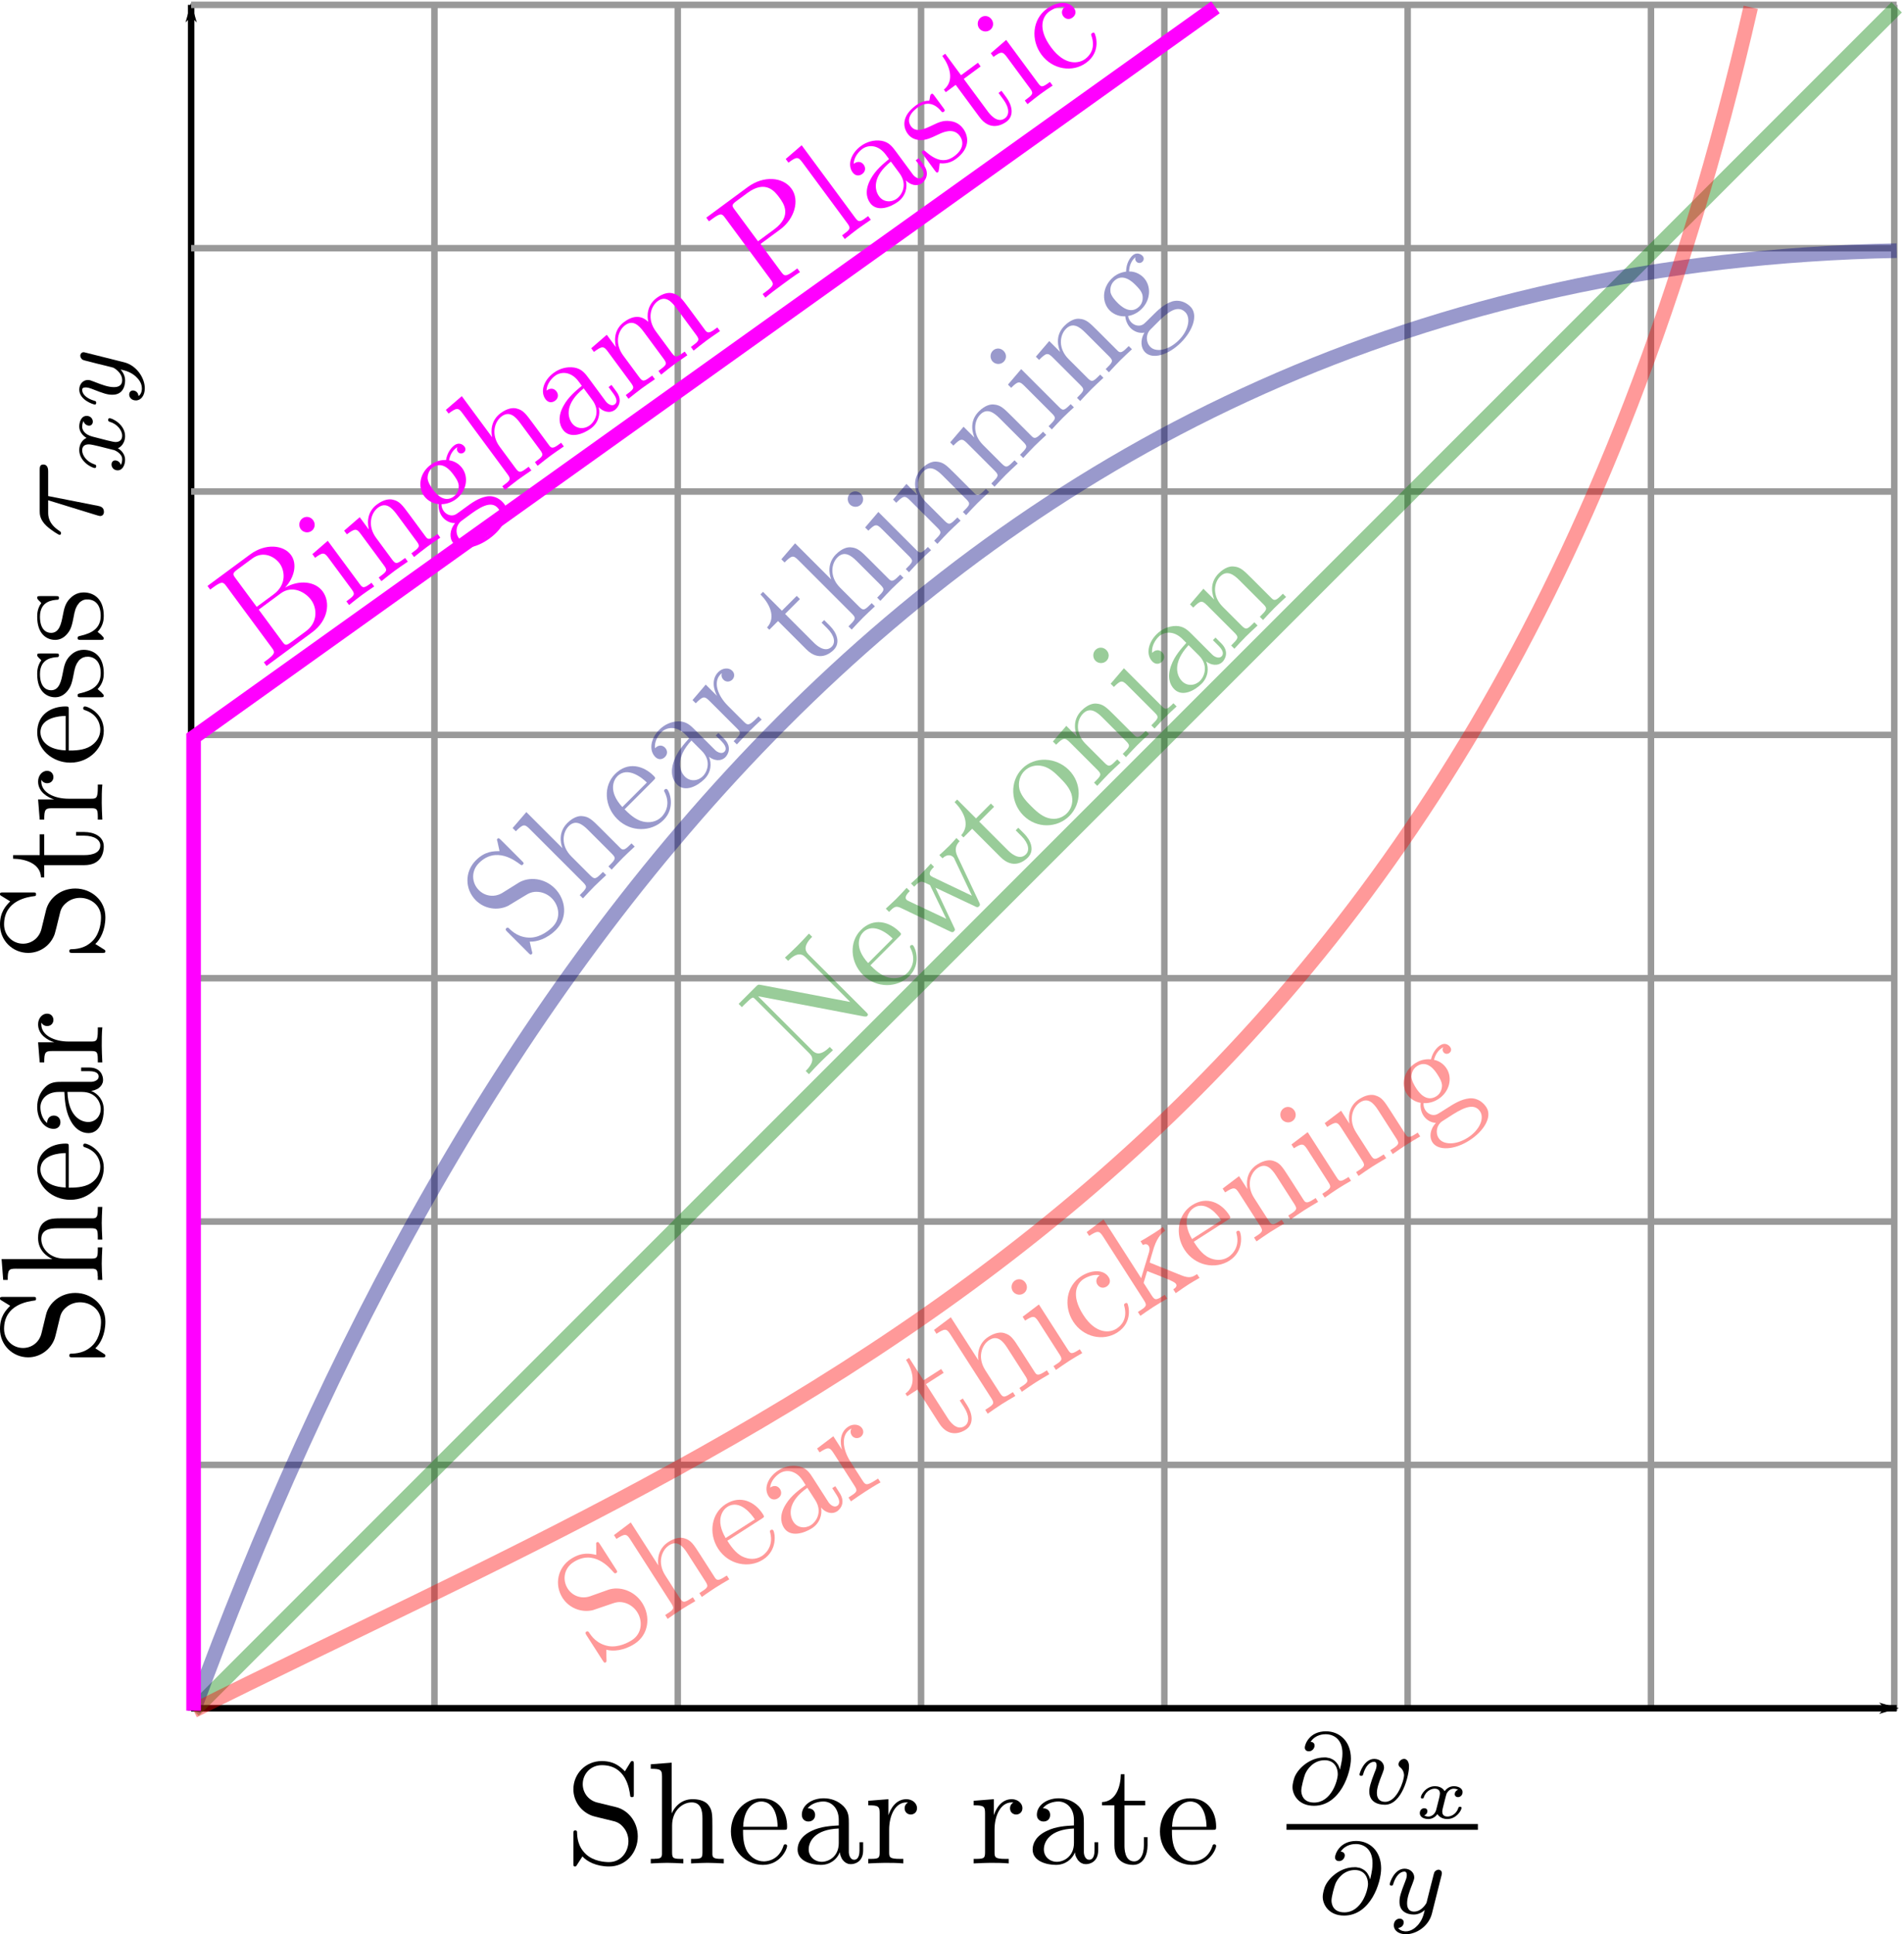 <ns0:svg xmlns:dc="http://purl.org/dc/elements/1.1/" xmlns:ns0="http://www.w3.org/2000/svg" xmlns:ns1="http://www.inkscape.org/namespaces/inkscape" xmlns:ns2="http://sodipodi.sourceforge.net/DTD/sodipodi-0.dtd" xmlns:ns4="http://creativecommons.org/ns#" xmlns:ns6="http://www.iki.fi/pav/software/textext/" xmlns:ns7="http://www.w3.org/1999/xlink" xmlns:rdf="http://www.w3.org/1999/02/22-rdf-syntax-ns#" height="397.434" id="svg2" preserveAspectRatio="xMidYMid meet" version="1.1" viewBox="0 0 391.281 397.434" width="391.281" ns2:docname="non-newtonian4.svg" ns1:version="0.48.4 r">
  <ns2:namedview bordercolor="#666666" borderopacity="1.0" fit-margin-bottom="0" fit-margin-left="0" fit-margin-right="0" fit-margin-top="0" id="base" pagecolor="#ffffff" showgrid="false" ns1:current-layer="layer1" ns1:cx="9.8089952" ns1:cy="232.56224" ns1:document-units="px" ns1:pageopacity="0.0" ns1:pageshadow="2" ns1:window-height="1025" ns1:window-maximized="1" ns1:window-width="1920" ns1:window-x="-2" ns1:window-y="-3" ns1:zoom="1.1447943">
    <ns1:grid empspacing="5" enabled="true" id="grid3003" originx="-25.83px" originy="9.889px" snapvisiblegridlinesonly="true" type="xygrid" visible="true" />
  </ns2:namedview>
  <ns0:defs id="defs4">
    <ns0:marker id="Arrow1Lstart" orient="auto" refX="0" refY="0" style="overflow:visible" ns1:stockid="Arrow1Lstart">
      <ns0:path d="M 0,0 5,-5 -12.5,0 5,5 0,0 z" id="path3990" style="fill-rule:evenodd;stroke:#000000;stroke-width:1pt;marker-start:none" transform="matrix(0.8,0,0,0.8,10,0)" ns1:connector-curvature="0" />
    </ns0:marker>
    <ns0:marker id="Arrow1Lend" orient="auto" refX="0" refY="0" style="overflow:visible" ns1:stockid="Arrow1Lend">
      <ns0:path d="M 0,0 5,-5 -12.5,0 5,5 0,0 z" id="path3993" style="fill-rule:evenodd;stroke:#000000;stroke-width:1pt;marker-start:none" transform="matrix(-0.8,0,0,-0.8,-10,0)" ns1:connector-curvature="0" />
    </ns0:marker>
  </ns0:defs>
  <ns0:g id="layer1" transform="translate(-80.219,-30.862)" ns1:groupmode="layer" ns1:label="Layer 1">
    <ns0:g font-size-adjust="none" font-stretch="normal" font-style="normal" font-variant="normal" font-weight="normal" id="g3910" letter-spacing="normal" stroke-miterlimit="10.433" style="font-style:normal;font-variant:normal;font-weight:normal;font-stretch:normal;letter-spacing:normal;word-spacing:normal;text-anchor:start;fill:none;stroke:#000000;stroke-linecap:butt;stroke-linejoin:miter;stroke-miterlimit:10.433;stroke-opacity:1;stroke-dasharray:none;stroke-dashoffset:0" transform="matrix(0,-3,-3,0,2222.608,981.728)" word-spacing="normal" ns6:preamble="" ns6:text="Shear Stress $\\tau_{xy}$" xml:space="preserve"><ns0:path d="m 226.9,710.98 -1.27,0.31 c -0.62,0.15 -1,0.68 -1,1.26 0,0.69 0.53,1.3 1.31,1.3 1.66,0 1.88,-1.63 1.94,-2.08 0.01,-0.06 0.01,-0.11 0.12,-0.11 0.13,0 0.13,0.05 0.13,0.23 v 2 c 0,0.17 0,0.24 -0.11,0.24 -0.07,0 -0.08,-0.01 -0.15,-0.13 l -0.35,-0.57 c -0.3,0.29 -0.7,0.7 -1.59,0.7 -1.11,0 -1.94,-0.88 -1.94,-1.93 0,-0.82 0.53,-1.55 1.3,-1.82 0.11,-0.04 0.62,-0.16 1.32,-0.33 0.26,-0.06 0.56,-0.13 0.84,-0.5 0.21,-0.26 0.31,-0.59 0.31,-0.91 0,-0.71 -0.5,-1.43 -1.33,-1.43 -0.29,0 -1.05,0.05 -1.58,0.54 -0.57,0.54 -0.6,1.17 -0.61,1.53 -0.01,0.1 -0.09,0.1 -0.12,0.1 -0.13,0 -0.13,-0.07 -0.13,-0.25 v -1.98 c 0,-0.17 0,-0.24 0.11,-0.24 0.07,0 0.08,0.02 0.15,0.13 0,0.01 0.03,0.04 0.36,0.56 0.3,-0.34 0.94,-0.69 1.83,-0.69 1.16,0 1.96,0.97 1.96,2.06 0,1 -0.66,1.81 -1.5,2.01 z" id="path3912" style="fill:#000000;stroke-width:0" ns1:connector-curvature="0" /><ns0:path d="m 230.06,707.88 0,-0.02 0,-0.02 0,-0.04 0,-0.03 0,-0.04 -0.01,-0.03 0,-0.03 -0.01,-0.02 -0.01,-0.03 0,-0.02 -0.01,-0.02 -0.02,-0.02 -0.01,-0.02 -0.01,-0.01 -0.02,-0.02 -0.02,-0.01 -0.02,-0.01 -0.02,-0.01 -0.02,-0.01 -0.03,-0.01 -0.03,0 -0.03,-0.01 -0.03,0 -0.03,-0.01 -0.04,0 -0.02,0 -0.02,0 -0.02,0 -0.03,0 -0.02,0 -0.02,-0.01 -0.02,0 -0.03,0 -0.02,0 -0.03,0 -0.03,0 -0.03,0 -0.02,0 -0.03,0 -0.03,0 -0.03,0 v -0.31 c 0.34,0.02 0.85,0.04 1.12,0.04 0.26,0 0.78,-0.02 1.11,-0.04 v 0.31 c -0.66,0 -0.77,0 -0.77,0.45 v 1.83 c 0,1.03 0.71,1.59 1.34,1.59 0.63,0 0.74,-0.54 0.74,-1.1 v -2.32 c 0,-0.45 -0.11,-0.45 -0.78,-0.45 v -0.31 c 0.35,0.02 0.86,0.04 1.13,0.04 0.25,0 0.77,-0.02 1.11,-0.04 v 0.31 c -0.52,0 -0.77,0 -0.78,0.3 v 1.9 c 0,0.85 0,1.16 -0.3,1.52 -0.14,0.17 -0.47,0.37 -1.05,0.37 -0.84,0 -1.27,-0.6 -1.44,-0.98 v 3.48 l -1.43,-0.11 v -0.31 c 0.69,0 0.77,-0.07 0.77,-0.55 z" id="path3914" style="fill:#000000;stroke-width:0" ns1:connector-curvature="0" /><ns0:path d="m 235.61,709.42 0.01,0.21 c 0.06,1.48 0.89,1.73 1.23,1.73 1.03,0 1.13,-1.34 1.13,-1.73 h -2.36 l -0.01,-0.21 h 2.77 c 0.22,0 0.25,0 0.25,0.21 0,0.98 -0.54,1.95 -1.78,1.95 -1.15,0 -2.07,-1.03 -2.07,-2.27 0,-1.33 1.05,-2.29 2.19,-2.29 1.21,0 1.66,1.1 1.66,1.29 0,0.1 -0.08,0.12 -0.13,0.12 -0.09,0 -0.11,-0.06 -0.13,-0.14 -0.35,-1.03 -1.24,-1.03 -1.34,-1.03 -0.5,0 -0.9,0.3 -1.13,0.67 -0.29,0.48 -0.29,1.13 -0.29,1.49 z" id="path3916" style="fill:#000000;stroke-width:0" ns1:connector-curvature="0" /><ns0:path d="m 242.24,707.88 0.01,-0.04 0,-0.03 0.01,-0.04 0.01,-0.04 0.01,-0.04 0.01,-0.03 0.01,-0.04 0.02,-0.03 0.01,-0.04 0.02,-0.03 0.01,-0.04 0.02,-0.03 0.02,-0.03 0.02,-0.04 0.03,-0.03 0.02,-0.03 0.03,-0.02 0.02,-0.03 0.03,-0.03 0.03,-0.02 0.03,-0.02 0.03,-0.03 0.03,-0.02 0.04,-0.01 0.03,-0.02 0.04,-0.01 0.03,-0.02 0.04,-0.01 0.04,0 0.04,-0.01 0.05,0 0.04,0 c 0.21,0 0.82,0.13 0.82,0.94 v 0.56 h -0.25 v -0.56 c 0,-0.58 -0.25,-0.64 -0.36,-0.64 -0.33,0 -0.37,0.45 -0.37,0.5 v 1.99 c 0,0.41 0,0.8 -0.36,1.17 -0.39,0.39 -0.88,0.55 -1.36,0.55 -0.82,0 -1.5,-0.47 -1.5,-1.13 0,-0.29 0.2,-0.46 0.45,-0.46 0.28,0 0.46,0.19 0.46,0.45 0,0.12 -0.05,0.45 -0.51,0.46 0.27,0.35 0.76,0.46 1.08,0.46 0.49,0 1.05,-0.39 1.05,-1.27 v -0.37 -0.21 -0.99 c 0,-0.95 -0.71,-1.29 -1.16,-1.29 -0.49,0 -0.9,0.35 -0.9,0.85 0,0.54 0.42,1.37 2.06,1.43 h 0 v 0.21 c -0.5,-0.03 -1.2,-0.06 -1.83,-0.36 -0.74,-0.34 -0.99,-0.85 -0.99,-1.29 0,-0.81 0.96,-1.05 1.59,-1.05 0.66,0 1.11,0.39 1.3,0.86 z" id="path3918" style="fill:#000000;stroke-width:0" ns1:connector-curvature="0" /><ns0:path d="m 245.57,710.42 v 1.1 l -1.38,-0.11 v -0.31 c 0.7,0 0.78,-0.07 0.78,-0.56 v -2.66 c 0,-0.45 -0.11,-0.45 -0.78,-0.45 v -0.31 c 0.39,0.02 0.85,0.04 1.13,0.04 0.4,0 0.87,0 1.27,-0.04 v 0.31 h -0.21 c -0.74,0 -0.76,0.11 -0.76,0.47 v 1.53 c 0,0.98 0.42,1.87 1.18,1.87 0.07,0 0.09,0 0.11,-0.01 -0.03,-0.01 -0.23,-0.13 -0.23,-0.39 0,-0.28 0.21,-0.43 0.42,-0.43 0.18,0 0.43,0.12 0.43,0.44 0,0.32 -0.31,0.61 -0.73,0.61 -0.73,0 -1.09,-0.67 -1.23,-1.1 z" id="path3920" style="fill:#000000;stroke-width:0" ns1:connector-curvature="0" /><ns0:path d="m 254.6,710.98 -1.27,0.31 c -0.62,0.15 -1.01,0.68 -1.01,1.26 0,0.69 0.54,1.3 1.32,1.3 1.66,0 1.88,-1.63 1.94,-2.08 0.01,-0.06 0.01,-0.11 0.12,-0.11 0.13,0 0.13,0.05 0.13,0.23 v 2 c 0,0.17 0,0.24 -0.11,0.24 -0.07,0 -0.08,-0.01 -0.15,-0.13 l -0.35,-0.57 c -0.3,0.29 -0.71,0.7 -1.59,0.7 -1.11,0 -1.94,-0.88 -1.94,-1.93 0,-0.82 0.52,-1.55 1.3,-1.82 0.11,-0.04 0.62,-0.16 1.31,-0.33 0.27,-0.06 0.57,-0.13 0.85,-0.5 0.21,-0.26 0.31,-0.59 0.31,-0.91 0,-0.71 -0.5,-1.43 -1.33,-1.43 -0.29,0 -1.05,0.05 -1.58,0.54 -0.57,0.54 -0.6,1.17 -0.61,1.53 -0.01,0.1 -0.09,0.1 -0.12,0.1 -0.13,0 -0.13,-0.07 -0.13,-0.25 v -1.98 c 0,-0.17 0,-0.24 0.11,-0.24 0.07,0 0.08,0.02 0.15,0.13 0,0.01 0.03,0.04 0.35,0.56 0.31,-0.34 0.95,-0.69 1.84,-0.69 1.16,0 1.96,0.97 1.96,2.06 0,1 -0.66,1.81 -1.5,2.01 z" id="path3922" style="fill:#000000;stroke-width:0" ns1:connector-curvature="0" /><ns0:path d="m 258.39,711.1 h 1.42 v 0.31 h -1.42 v 1.82 h -0.25 c -0.01,-0.81 -0.31,-1.87 -1.28,-1.91 v -0.22 h 0.84 v -2.74 c 0,-1.22 0.93,-1.34 1.28,-1.34 0.71,0 0.99,0.7 0.99,1.34 v 0.56 h -0.25 v -0.54 c 0,-0.74 -0.3,-1.12 -0.67,-1.12 -0.66,0 -0.66,0.91 -0.66,1.08 z" id="path3924" style="fill:#000000;stroke-width:0" ns1:connector-curvature="0" /><ns0:path d="m 262.2,710.42 v 1.1 l -1.38,-0.11 v -0.31 c 0.7,0 0.78,-0.07 0.78,-0.56 v -2.66 c 0,-0.45 -0.11,-0.45 -0.78,-0.45 v -0.31 c 0.39,0.02 0.85,0.04 1.13,0.04 0.4,0 0.87,0 1.27,-0.04 v 0.31 h -0.21 c -0.74,0 -0.76,0.11 -0.76,0.47 v 1.53 c 0,0.98 0.42,1.87 1.18,1.87 0.07,0 0.09,0 0.11,-0.01 -0.03,-0.01 -0.23,-0.13 -0.23,-0.39 0,-0.28 0.21,-0.43 0.42,-0.43 0.18,0 0.43,0.12 0.43,0.44 0,0.32 -0.31,0.61 -0.73,0.61 -0.73,0 -1.09,-0.67 -1.23,-1.1 z" id="path3926" style="fill:#000000;stroke-width:0" ns1:connector-curvature="0" /><ns0:path d="m 265.55,709.42 0.01,0.21 c 0.06,1.48 0.89,1.73 1.23,1.73 1.03,0 1.13,-1.34 1.13,-1.73 h -2.36 l -0.01,-0.21 h 2.77 c 0.22,0 0.25,0 0.25,0.21 0,0.98 -0.53,1.95 -1.78,1.95 -1.15,0 -2.07,-1.03 -2.07,-2.27 0,-1.33 1.05,-2.29 2.19,-2.29 1.21,0 1.66,1.1 1.66,1.29 0,0.1 -0.08,0.12 -0.13,0.12 -0.09,0 -0.11,-0.06 -0.13,-0.14 -0.35,-1.03 -1.24,-1.03 -1.34,-1.03 -0.5,0 -0.89,0.3 -1.12,0.67 -0.3,0.48 -0.3,1.13 -0.3,1.49 z" id="path3928" style="fill:#000000;stroke-width:0" ns1:connector-curvature="0" /><ns0:path d="m 270.94,709.05 0.02,0 0.03,-0.01 0.03,0 0.03,-0.01 0.03,-0.01 0.04,-0.01 0.03,-0.01 0.04,-0.01 0.05,-0.01 0.04,-0.01 0.04,-0.02 0.04,-0.02 0.05,-0.01 0.04,-0.03 0.05,-0.02 0.04,-0.02 0.04,-0.03 0.04,-0.03 0.05,-0.03 0.04,-0.03 0.03,-0.03 0.04,-0.04 0.03,-0.04 0.03,-0.04 0.03,-0.05 0.02,-0.02 0.01,-0.03 0.01,-0.02 0.01,-0.03 0.01,-0.02 0.01,-0.03 0.01,-0.03 0,-0.02 0.01,-0.03 0.01,-0.03 0,-0.03 0,-0.04 0,-0.03 0.01,-0.03 c 0,-0.51 -0.35,-0.91 -1.13,-0.91 -0.84,0 -1.19,0.57 -1.38,1.42 -0.03,0.12 -0.04,0.16 -0.14,0.16 -0.13,0 -0.13,-0.07 -0.13,-0.24 v -1.32 c 0,-0.16 0,-0.23 0.11,-0.23 0.05,0 0.06,0.01 0.25,0.19 0.02,0.02 0.02,0.04 0.2,0.23 0.43,-0.41 0.88,-0.42 1.09,-0.42 1.14,0 1.6,0.66 1.6,1.38 0,0.52 -0.3,0.82 -0.42,0.94 -0.32,0.32 -0.71,0.4 -1.13,0.48 -0.56,0.11 -1.22,0.23 -1.22,0.81 0,0.35 0.25,0.76 1.11,0.76 1.1,0 1.14,-0.9 1.16,-1.21 0.01,-0.09 0.1,-0.09 0.12,-0.09 0.13,0 0.13,0.06 0.13,0.24 v 1.01 c 0,0.17 0,0.24 -0.11,0.24 -0.05,0 -0.07,0 -0.2,-0.12 -0.03,-0.04 -0.12,-0.13 -0.16,-0.16 -0.38,0.28 -0.79,0.28 -0.94,0.28 -1.21,0 -1.59,-0.67 -1.59,-1.23 0,-0.34 0.16,-0.62 0.43,-0.84 0.32,-0.26 0.59,-0.32 1.31,-0.46 z" id="path3930" style="fill:#000000;stroke-width:0" ns1:connector-curvature="0" /><ns0:path d="m 274.87,709.05 0.02,0 0.03,-0.01 0.03,0 0.03,-0.01 0.03,-0.01 0.04,-0.01 0.03,-0.01 0.04,-0.01 0.04,-0.01 0.05,-0.01 0.04,-0.02 0.04,-0.02 0.05,-0.01 0.04,-0.03 0.04,-0.02 0.05,-0.02 0.04,-0.03 0.04,-0.03 0.04,-0.03 0.04,-0.03 0.04,-0.03 0.04,-0.04 0.03,-0.04 0.03,-0.04 0.03,-0.05 0.01,-0.02 0.02,-0.03 0.01,-0.02 0.01,-0.03 0.01,-0.02 0.01,-0.03 0.01,-0.03 0,-0.02 0.01,-0.03 0,-0.03 0.01,-0.03 0,-0.04 0,-0.03 0,-0.03 c 0,-0.51 -0.35,-0.91 -1.12,-0.91 -0.84,0 -1.19,0.57 -1.38,1.42 -0.03,0.12 -0.04,0.16 -0.14,0.16 -0.13,0 -0.13,-0.07 -0.13,-0.24 v -1.32 c 0,-0.16 0,-0.23 0.11,-0.23 0.05,0 0.06,0.01 0.25,0.19 0.02,0.02 0.02,0.04 0.19,0.23 0.44,-0.41 0.89,-0.42 1.1,-0.42 1.14,0 1.6,0.66 1.6,1.38 0,0.52 -0.3,0.82 -0.42,0.94 -0.32,0.32 -0.71,0.4 -1.13,0.48 -0.56,0.11 -1.22,0.23 -1.22,0.81 0,0.35 0.25,0.76 1.11,0.76 1.09,0 1.14,-0.9 1.16,-1.21 0.01,-0.09 0.1,-0.09 0.12,-0.09 0.13,0 0.13,0.06 0.13,0.24 v 1.01 c 0,0.17 0,0.24 -0.11,0.24 -0.05,0 -0.07,0 -0.2,-0.12 -0.03,-0.04 -0.12,-0.13 -0.17,-0.16 -0.37,0.28 -0.78,0.28 -0.93,0.28 -1.21,0 -1.59,-0.67 -1.59,-1.23 0,-0.34 0.16,-0.62 0.43,-0.84 0.31,-0.26 0.59,-0.32 1.31,-0.46 z" id="path3932" style="fill:#000000;stroke-width:0" ns1:connector-curvature="0" /><ns0:path d="m 282.98,710.83 h 1.67 c 0.13,0 0.49,0 0.49,0.34 0,0.24 -0.21,0.24 -0.4,0.24 h -2.79 c -0.2,0 -0.58,0 -1.02,-0.47 -0.33,-0.36 -0.61,-0.84 -0.61,-0.89 0,-0.01 0,-0.1 0.12,-0.1 0.08,0 0.1,0.04 0.16,0.12 0.49,0.76 1.05,0.76 1.26,0.76 h 0.83 l -0.98,-3.19 c -0.04,-0.12 -0.1,-0.33 -0.1,-0.37 0,-0.11 0.07,-0.26 0.29,-0.26 0.33,0 0.38,0.27 0.41,0.42 z" id="path3934" style="fill:#000000;stroke-width:0" ns1:connector-curvature="0" /><ns0:path d="m 286.14,706.37 0,-0.02 -0.01,-0.03 -0.01,-0.02 -0.01,-0.03 -0.01,-0.02 -0.01,-0.03 -0.02,-0.02 -0.01,-0.03 -0.01,-0.02 -0.02,-0.03 -0.01,-0.02 -0.02,-0.03 -0.02,-0.02 -0.02,-0.03 -0.02,-0.02 -0.02,-0.03 -0.02,-0.02 -0.02,-0.02 -0.02,-0.02 -0.03,-0.02 -0.02,-0.02 -0.03,-0.02 -0.02,-0.02 -0.03,-0.01 -0.03,-0.02 -0.03,-0.01 -0.02,-0.01 -0.03,-0.01 -0.04,0 -0.03,-0.01 -0.03,0 -0.03,0 c -0.02,0 -0.23,0 -0.38,0.09 0.29,0.09 0.31,0.34 0.31,0.39 0,0.15 -0.12,0.25 -0.28,0.25 -0.2,0 -0.4,-0.16 -0.4,-0.42 0,-0.35 0.39,-0.51 0.73,-0.51 0.32,0 0.61,0.2 0.78,0.49 0.17,-0.36 0.55,-0.49 0.83,-0.49 0.8,0 1.23,0.87 1.23,1.06 0,0.1 -0.09,0.1 -0.11,0.1 -0.1,0 -0.11,-0.04 -0.14,-0.12 -0.14,-0.48 -0.56,-0.84 -0.95,-0.84 -0.28,0 -0.43,0.18 -0.43,0.45 0,0.18 0.17,0.81 0.37,1.58 0.14,0.54 0.45,0.71 0.68,0.71 0.01,0 0.23,0 0.38,-0.09 -0.23,-0.07 -0.31,-0.26 -0.31,-0.39 0,-0.15 0.12,-0.25 0.28,-0.25 0.16,0 0.39,0.13 0.39,0.42 0,0.39 -0.45,0.51 -0.73,0.51 -0.34,0 -0.62,-0.23 -0.78,-0.5 -0.12,0.29 -0.44,0.5 -0.83,0.5 -0.78,0 -1.23,-0.86 -1.23,-1.07 0,-0.09 0.1,-0.09 0.12,-0.09 0.09,0 0.1,0.03 0.13,0.12 0.18,0.54 0.62,0.84 0.96,0.84 0.23,0 0.41,-0.12 0.41,-0.46 0,-0.13 -0.08,-0.48 -0.14,-0.72 z" id="path3936" style="fill:#000000;stroke-width:0" ns1:connector-curvature="0" /><ns0:path d="m 292.8,708.25 0,0.01 0,0 0,0.01 0,0 0,0 0.01,0.01 0,0.01 0,0 0,0.01 0,0.01 0,0 0.01,0.01 0,0 0,0.01 0,0 0,0.01 0,0 0,0.01 0,0 0,0 0,0.01 0,0 0,0 0.01,0.01 0,0.01 0,0 0,0.01 0,0 0,0.01 0,0 0,0.01 c 0,0.13 -0.12,0.22 -0.23,0.22 -0.08,0 -0.21,-0.04 -0.29,-0.17 -0.02,-0.04 -0.08,-0.26 -0.11,-0.4 l -0.15,-0.58 c -0.04,-0.17 -0.25,-1.04 -0.28,-1.12 0,0 -0.31,-0.6 -0.85,-0.6 -0.48,0 -0.48,0.45 -0.48,0.57 0,0.38 0.16,0.82 0.37,1.35 0.09,0.23 0.12,0.31 0.12,0.43 0,0.33 -0.28,0.59 -0.66,0.59 -0.7,0 -1.02,-0.95 -1.02,-1.07 0,-0.09 0.1,-0.09 0.12,-0.09 0.1,0 0.11,0.04 0.13,0.11 0.17,0.58 0.47,0.85 0.75,0.85 0.12,0 0.17,-0.07 0.17,-0.24 0,-0.16 -0.06,-0.31 -0.09,-0.4 -0.34,-0.85 -0.41,-1.11 -0.41,-1.41 0,-0.12 0,-0.45 0.27,-0.67 0.22,-0.18 0.51,-0.22 0.7,-0.22 0.28,0 0.53,0.11 0.76,0.31 -0.09,-0.38 -0.17,-0.67 -0.46,-1.02 -0.19,-0.21 -0.47,-0.44 -0.84,-0.44 -0.05,0 -0.37,0 -0.52,0.23 0.38,0.04 0.38,0.37 0.38,0.38 0,0.22 -0.2,0.26 -0.28,0.26 -0.17,0 -0.4,-0.14 -0.4,-0.46 0,-0.35 0.34,-0.61 0.83,-0.61 0.7,0 1.56,0.55 1.78,1.41 z" id="path3938" style="fill:#000000;stroke-width:0" ns1:connector-curvature="0" /></ns0:g>    <ns0:path d="m 119.5,31.862 0,350.5" id="path3039" style="fill:none;stroke:#000000;stroke-width:1pt;stroke-linecap:butt;stroke-linejoin:miter;stroke-opacity:1;marker-start:url(#Arrow1Lstart);marker-end:none" ns1:connector-curvature="0" />
    <ns0:path d="m 169.5,31.862 0,350.5" id="path3037" style="fill:none;stroke:#999999;stroke-width:1pt;stroke-linecap:butt;stroke-linejoin:miter;stroke-opacity:1" ns1:connector-curvature="0" />
    <ns0:path d="m 219.5,31.862 0,350.5" id="path3035" style="fill:none;stroke:#999999;stroke-width:1pt;stroke-linecap:butt;stroke-linejoin:miter;stroke-opacity:1" ns1:connector-curvature="0" />
    <ns0:path d="m 269.5,31.862 0,350.5" id="path3033" style="fill:none;stroke:#999999;stroke-width:1pt;stroke-linecap:butt;stroke-linejoin:miter;stroke-opacity:1" ns1:connector-curvature="0" />
    <ns0:path d="m 319.5,31.862 0,350.5" id="path3031" style="fill:none;stroke:#999999;stroke-width:1pt;stroke-linecap:butt;stroke-linejoin:miter;stroke-opacity:1" ns1:connector-curvature="0" />
    <ns0:path d="m 369.5,31.862 0,350.5" id="path3029" style="fill:none;stroke:#999999;stroke-width:1pt;stroke-linecap:butt;stroke-linejoin:miter;stroke-opacity:1" ns1:connector-curvature="0" />
    <ns0:path d="m 419.5,31.862 0,350.5" id="path3027" style="fill:none;stroke:#999999;stroke-width:1pt;stroke-linecap:butt;stroke-linejoin:miter;stroke-opacity:1" ns1:connector-curvature="0" />
    <ns0:path d="m 469.5,31.862 0,350.5" id="path3025" style="fill:none;stroke:#999999;stroke-width:1pt;stroke-linecap:butt;stroke-linejoin:miter;stroke-opacity:1" ns1:connector-curvature="0" />
    <ns0:path d="m 119.5,31.862 350.5,0" id="path3023" style="fill:none;stroke:#999999;stroke-width:1pt;stroke-linecap:butt;stroke-linejoin:miter;stroke-opacity:1" ns1:connector-curvature="0" />
    <ns0:path d="m 119.5,81.862 350.5,0" id="path3021" style="fill:none;stroke:#999999;stroke-width:1pt;stroke-linecap:butt;stroke-linejoin:miter;stroke-opacity:1" ns1:connector-curvature="0" />
    <ns0:path d="m 119.5,131.862 350.5,0" id="path3019" style="fill:none;stroke:#999999;stroke-width:1pt;stroke-linecap:butt;stroke-linejoin:miter;stroke-opacity:1" ns1:connector-curvature="0" />
    <ns0:path d="m 119.5,181.862 350.5,0" id="path3017" style="fill:none;stroke:#999999;stroke-width:1pt;stroke-linecap:butt;stroke-linejoin:miter;stroke-opacity:1" ns1:connector-curvature="0" />
    <ns0:path d="m 119.5,231.862 350.5,0" id="path3015" style="fill:none;stroke:#999999;stroke-width:1pt;stroke-linecap:butt;stroke-linejoin:miter;stroke-opacity:1" ns1:connector-curvature="0" />
    <ns0:path d="m 119.5,281.862 350.5,0" id="path3013" style="fill:none;stroke:#999999;stroke-width:1pt;stroke-linecap:butt;stroke-linejoin:miter;stroke-opacity:1" ns1:connector-curvature="0" />
    <ns0:path d="m 119.5,331.862 350.5,0" id="path3011" style="fill:none;stroke:#999999;stroke-width:1pt;stroke-linecap:butt;stroke-linejoin:miter;stroke-opacity:1" ns1:connector-curvature="0" />
    <ns0:path d="m 119.5,381.862 350.5,0" id="path3007" style="fill:none;stroke:#000000;stroke-width:1pt;stroke-linecap:butt;stroke-linejoin:miter;stroke-opacity:1;marker-end:url(#Arrow1Lend)" ns1:connector-curvature="0" />
    <ns0:path d="M 120,382.362 470,32.362" id="path4799" style="opacity:0.4;fill:none;stroke:#008000;stroke-width:3;stroke-linecap:butt;stroke-linejoin:miter;stroke-miterlimit:4;stroke-opacity:1;stroke-dasharray:none" ns1:connector-curvature="0" />
    <ns0:g id="g5189" style="opacity:0.4;fill:#008000" transform="matrix(2.121,-2.121,2.121,2.121,-513.971,440.343)" ns6:preamble="/home/mjki2mb2/inkscape_preamble.tex" ns6:text="Newtonian">
      <ns0:defs id="defs5191">
        <ns0:g id="g5193">
          <ns0:symbol id="textext-e8c49b7c-0" overflow="visible" style="overflow:visible">
            <ns0:path d="M 2.312,-6.672 C 2.219,-6.797 2.219,-6.812 2.031,-6.812 l -1.703,0 0,0.312 0.297,0 c 0.141,0 0.344,0.016 0.484,0.016 0.234,0.031 0.25,0.047 0.25,0.234 l 0,5.203 c 0,0.266 0,0.734 -1.031,0.734 l 0,0.312 C 0.672,-0.016 1.172,-0.031 1.5,-0.031 c 0.328,0 0.812,0.016 1.156,0.031 l 0,-0.312 c -1.016,0 -1.016,-0.469 -1.016,-0.734 l 0,-5.188 c 0.047,0.047 0.047,0.062 0.094,0.125 L 5.797,-0.125 C 5.891,-0.016 5.906,0 5.969,0 6.109,0 6.109,-0.062 6.109,-0.266 l 0,-5.5 c 0,-0.266 0,-0.734 1.031,-0.734 l 0,-0.312 c -0.359,0.016 -0.844,0.031 -1.172,0.031 -0.328,0 -0.812,-0.016 -1.156,-0.031 l 0,0.312 c 1.016,0 1.016,0.469 1.016,0.734 l 0,4.266 z m 0,0" id="path5196" style="stroke:none" ns1:connector-curvature="0" />
          </ns0:symbol>
          <ns0:symbol id="textext-e8c49b7c-1" overflow="visible" style="overflow:visible">
            <ns0:path d="M 1.109,-2.516 C 1.172,-4 2.016,-4.25 2.359,-4.25 c 1.016,0 1.125,1.344 1.125,1.734 z m 0,0.219 2.781,0 c 0.219,0 0.25,0 0.25,-0.219 0,-0.984 -0.547,-1.953 -1.781,-1.953 -1.156,0 -2.078,1.031 -2.078,2.281 0,1.328 1.047,2.297 2.188,2.297 C 3.688,0.109 4.141,-1 4.141,-1.188 4.141,-1.281 4.062,-1.312 4,-1.312 c -0.078,0 -0.109,0.062 -0.125,0.141 -0.344,1.031 -1.25,1.031 -1.344,1.031 -0.5,0 -0.891,-0.297 -1.125,-0.672 -0.297,-0.469 -0.297,-1.125 -0.297,-1.484 z m 0,0" id="path5199" style="stroke:none" ns1:connector-curvature="0" />
          </ns0:symbol>
          <ns0:symbol id="textext-e8c49b7c-2" overflow="visible" style="overflow:visible">
            <ns0:path d="m 6.172,-3.344 c 0.172,-0.5 0.484,-0.641 0.844,-0.641 l 0,-0.312 C 6.781,-4.281 6.5,-4.266 6.281,-4.266 c -0.297,0 -0.734,-0.016 -0.922,-0.031 l 0,0.312 c 0.359,0 0.578,0.188 0.578,0.469 0,0.062 0,0.094 -0.062,0.219 L 4.969,-0.75 3.984,-3.531 C 3.953,-3.656 3.938,-3.672 3.938,-3.719 c 0,-0.266 0.391,-0.266 0.594,-0.266 l 0,-0.312 c -0.297,0.016 -0.797,0.031 -1.047,0.031 -0.297,0 -0.578,-0.016 -0.875,-0.031 l 0,0.312 c 0.359,0 0.516,0.016 0.625,0.141 0.047,0.062 0.156,0.359 0.219,0.547 L 2.609,-0.875 1.656,-3.531 C 1.609,-3.656 1.609,-3.672 1.609,-3.719 1.609,-3.984 2,-3.984 2.188,-3.984 l 0,-0.312 c -0.297,0.016 -0.859,0.031 -1.078,0.031 -0.047,0 -0.578,-0.016 -0.938,-0.031 l 0,0.312 c 0.5,0 0.625,0.031 0.75,0.344 l 1.25,3.531 C 2.219,0.031 2.25,0.109 2.375,0.109 c 0.141,0 0.156,-0.062 0.203,-0.203 l 1.016,-2.812 1.016,2.828 c 0.031,0.109 0.062,0.188 0.203,0.188 0.125,0 0.156,-0.094 0.188,-0.188 z m 0,0" id="path5202" style="stroke:none" ns1:connector-curvature="0" />
          </ns0:symbol>
          <ns0:symbol id="textext-e8c49b7c-3" overflow="visible" style="overflow:visible">
            <ns0:path d="m 1.719,-3.984 1.438,0 0,-0.312 -1.438,0 0,-1.828 -0.25,0 c 0,0.812 -0.297,1.875 -1.281,1.922 l 0,0.219 0.844,0 0,2.75 c 0,1.219 0.938,1.344 1.297,1.344 0.703,0 0.984,-0.703 0.984,-1.344 l 0,-0.562 -0.25,0 0,0.547 c 0,0.734 -0.297,1.109 -0.672,1.109 -0.672,0 -0.672,-0.906 -0.672,-1.078 z m 0,0" id="path5205" style="stroke:none" ns1:connector-curvature="0" />
          </ns0:symbol>
          <ns0:symbol id="textext-e8c49b7c-4" overflow="visible" style="overflow:visible">
            <ns0:path d="M 4.688,-2.141 C 4.688,-3.406 3.703,-4.469 2.5,-4.469 c -1.25,0 -2.219,1.094 -2.219,2.328 0,1.297 1.031,2.25 2.203,2.25 1.203,0 2.203,-0.984 2.203,-2.25 z m -2.188,2 c -0.438,0 -0.875,-0.203 -1.141,-0.672 -0.25,-0.438 -0.25,-1.047 -0.25,-1.406 0,-0.391 0,-0.922 0.234,-1.359 C 1.609,-4.031 2.078,-4.25 2.484,-4.25 c 0.438,0 0.859,0.219 1.125,0.656 0.266,0.422 0.266,1 0.266,1.375 0,0.359 0,0.906 -0.219,1.344 C 3.422,-0.422 2.984,-0.141 2.5,-0.141 z m 0,0" id="path5208" style="stroke:none" ns1:connector-curvature="0" />
          </ns0:symbol>
          <ns0:symbol id="textext-e8c49b7c-5" overflow="visible" style="overflow:visible">
            <ns0:path d="m 1.094,-3.422 0,2.672 c 0,0.438 -0.109,0.438 -0.781,0.438 l 0,0.312 c 0.359,-0.016 0.859,-0.031 1.141,-0.031 0.25,0 0.766,0.016 1.109,0.031 l 0,-0.312 c -0.672,0 -0.781,0 -0.781,-0.438 l 0,-1.844 C 1.781,-3.625 2.5,-4.188 3.125,-4.188 c 0.641,0 0.75,0.531 0.75,1.109 l 0,2.328 c 0,0.438 -0.109,0.438 -0.781,0.438 l 0,0.312 c 0.344,-0.016 0.859,-0.031 1.125,-0.031 0.25,0 0.781,0.016 1.109,0.031 l 0,-0.312 c -0.516,0 -0.766,0 -0.766,-0.297 l 0,-1.906 c 0,-0.859 0,-1.156 -0.312,-1.516 -0.141,-0.172 -0.469,-0.375 -1.047,-0.375 C 2.469,-4.406 2,-3.984 1.719,-3.359 l 0,-1.047 -1.406,0.109 0,0.312 c 0.703,0 0.781,0.062 0.781,0.562 z m 0,0" id="path5211" style="stroke:none" ns1:connector-curvature="0" />
          </ns0:symbol>
          <ns0:symbol id="textext-e8c49b7c-6" overflow="visible" style="overflow:visible">
            <ns0:path d="M 1.766,-4.406 0.375,-4.297 l 0,0.312 c 0.641,0 0.734,0.062 0.734,0.547 l 0,2.688 c 0,0.438 -0.109,0.438 -0.781,0.438 l 0,0.312 C 0.641,-0.016 1.188,-0.031 1.422,-0.031 1.781,-0.031 2.125,-0.016 2.469,0 l 0,-0.312 c -0.672,0 -0.703,-0.047 -0.703,-0.438 z m 0.031,-1.734 c 0,-0.312 -0.234,-0.531 -0.516,-0.531 -0.312,0 -0.531,0.266 -0.531,0.531 0,0.266 0.219,0.531 0.531,0.531 0.281,0 0.516,-0.219 0.516,-0.531 z m 0,0" id="path5214" style="stroke:none" ns1:connector-curvature="0" />
          </ns0:symbol>
          <ns0:symbol id="textext-e8c49b7c-7" overflow="visible" style="overflow:visible">
            <ns0:path d="m 3.312,-0.75 c 0.047,0.391 0.312,0.812 0.781,0.812 0.219,0 0.828,-0.141 0.828,-0.953 l 0,-0.562 -0.25,0 0,0.562 c 0,0.578 -0.25,0.641 -0.359,0.641 -0.328,0 -0.375,-0.453 -0.375,-0.5 l 0,-1.984 c 0,-0.422 0,-0.812 -0.359,-1.188 C 3.188,-4.312 2.688,-4.469 2.219,-4.469 c -0.828,0 -1.516,0.469 -1.516,1.125 0,0.297 0.203,0.469 0.469,0.469 0.281,0 0.453,-0.203 0.453,-0.453 0,-0.125 -0.047,-0.453 -0.516,-0.453 C 1.391,-4.141 1.875,-4.25 2.188,-4.25 c 0.5,0 1.062,0.391 1.062,1.281 l 0,0.359 c -0.516,0.031 -1.203,0.062 -1.828,0.359 -0.75,0.344 -1,0.859 -1,1.297 0,0.812 0.969,1.062 1.594,1.062 0.656,0 1.109,-0.406 1.297,-0.859 z M 3.25,-2.391 l 0,1 c 0,0.938 -0.719,1.281 -1.172,1.281 -0.484,0 -0.891,-0.344 -0.891,-0.844 0,-0.547 0.422,-1.375 2.062,-1.438 z m 0,0" id="path5217" style="stroke:none" ns1:connector-curvature="0" />
          </ns0:symbol>
        </ns0:g>
      </ns0:defs>
      <ns0:g id="textext-e8c49b7c-8" style="fill:#008000">
        <ns0:g id="g5220" style="fill:#008000;fill-opacity:1">
          <ns0:use height="1052.362" id="use5222" style="fill:#008000" width="744.094" x="223.432" y="134.765" ns7:href="#textext-e8c49b7c-0" />
          <ns0:use height="1052.362" id="use5224" style="fill:#008000" width="744.094" x="230.904" y="134.765" ns7:href="#textext-e8c49b7c-1" />
          <ns0:use height="1052.362" id="use5226" style="fill:#008000" width="744.094" x="235.331" y="134.765" ns7:href="#textext-e8c49b7c-2" />
          <ns0:use height="1052.362" id="use5228" style="fill:#008000" width="744.094" x="242.526" y="134.765" ns7:href="#textext-e8c49b7c-3" />
          <ns0:use height="1052.362" id="use5230" style="fill:#008000" width="744.094" x="246.401" y="134.765" ns7:href="#textext-e8c49b7c-4" />
          <ns0:use height="1052.362" id="use5232" style="fill:#008000" width="744.094" x="251.382" y="134.765" ns7:href="#textext-e8c49b7c-5" />
          <ns0:use height="1052.362" id="use5234" style="fill:#008000" width="744.094" x="256.917" y="134.765" ns7:href="#textext-e8c49b7c-6" />
          <ns0:use height="1052.362" id="use5236" style="fill:#008000" width="744.094" x="259.685" y="134.765" ns7:href="#textext-e8c49b7c-7" />
          <ns0:use height="1052.362" id="use5238" style="fill:#008000" width="744.094" x="264.666" y="134.765" ns7:href="#textext-e8c49b7c-5" />
        </ns0:g>
      </ns0:g>
    </ns0:g>
    <ns0:path d="M 120,382.362 C 173.393,236.832 272.614,86.23 470,82.362" id="path5337" style="opacity:0.4;fill:none;stroke:#000080;stroke-width:3;stroke-linecap:butt;stroke-linejoin:miter;stroke-miterlimit:4;stroke-opacity:1;stroke-dasharray:none" ns2:nodetypes="cc" ns1:connector-curvature="0" />
    <ns0:g id="g5439" style="opacity:0.4;fill:#000080;stroke:none" transform="matrix(2.121,-2.121,2.121,2.121,-572.119,415.919)" ns6:preamble="/home/mjki2mb2/inkscape_preamble.tex" ns6:text="Shear thinning">
      <ns0:defs id="defs5441">
        <ns0:g id="g5443">
          <ns0:symbol id="textext-79b4f196-0" overflow="visible" style="overflow:visible">
            <ns0:path d="m 3.484,-3.875 -1.281,-0.297 c -0.625,-0.156 -1,-0.688 -1,-1.266 0,-0.703 0.531,-1.312 1.312,-1.312 1.656,0 1.875,1.641 1.938,2.078 0.016,0.062 0.016,0.125 0.125,0.125 0.125,0 0.125,-0.047 0.125,-0.234 l 0,-2 c 0,-0.172 0,-0.25 -0.109,-0.25 -0.062,0 -0.078,0.016 -0.141,0.141 l -0.359,0.562 C 3.797,-6.625 3.391,-7.031 2.5,-7.031 c -1.109,0 -1.938,0.875 -1.938,1.938 0,0.828 0.531,1.562 1.297,1.828 0.109,0.031 0.625,0.156 1.328,0.328 0.266,0.062 0.562,0.141 0.844,0.5 0.203,0.266 0.312,0.594 0.312,0.922 0,0.703 -0.5,1.422 -1.344,1.422 -0.281,0 -1.047,-0.047 -1.578,-0.531 C 0.844,-1.172 0.812,-1.797 0.812,-2.156 0.797,-2.266 0.719,-2.266 0.688,-2.266 c -0.125,0 -0.125,0.078 -0.125,0.25 l 0,2 c 0,0.172 0,0.234 0.109,0.234 0.062,0 0.078,-0.016 0.141,-0.125 0,-0.016 0.031,-0.047 0.359,-0.578 0.312,0.344 0.953,0.703 1.844,0.703 1.156,0 1.953,-0.969 1.953,-2.078 0,-0.984 -0.656,-1.812 -1.484,-2.016 z m 0,0" id="path5446" style="stroke:none" ns1:connector-curvature="0" />
          </ns0:symbol>
          <ns0:symbol id="textext-79b4f196-1" overflow="visible" style="overflow:visible">
            <ns0:path d="m 1.094,-0.75 c 0,0.438 -0.109,0.438 -0.781,0.438 l 0,0.312 c 0.359,-0.016 0.859,-0.031 1.141,-0.031 0.25,0 0.766,0.016 1.109,0.031 l 0,-0.312 c -0.672,0 -0.781,0 -0.781,-0.438 l 0,-1.844 C 1.781,-3.625 2.5,-4.188 3.125,-4.188 c 0.641,0 0.75,0.531 0.75,1.109 l 0,2.328 c 0,0.438 -0.109,0.438 -0.781,0.438 l 0,0.312 c 0.344,-0.016 0.859,-0.031 1.125,-0.031 0.25,0 0.781,0.016 1.109,0.031 l 0,-0.312 c -0.516,0 -0.766,0 -0.766,-0.297 l 0,-1.906 c 0,-0.859 0,-1.156 -0.312,-1.516 -0.141,-0.172 -0.469,-0.375 -1.047,-0.375 -0.844,0 -1.281,0.594 -1.453,0.984 l 0,-3.5 -1.438,0.109 0,0.312 c 0.703,0 0.781,0.062 0.781,0.562 z m 0,0" id="path5449" style="stroke:none" ns1:connector-curvature="0" />
          </ns0:symbol>
          <ns0:symbol id="textext-79b4f196-2" overflow="visible" style="overflow:visible">
            <ns0:path d="M 1.109,-2.516 C 1.172,-4 2.016,-4.25 2.359,-4.25 c 1.016,0 1.125,1.344 1.125,1.734 z m 0,0.219 2.781,0 c 0.219,0 0.25,0 0.25,-0.219 0,-0.984 -0.547,-1.953 -1.781,-1.953 -1.156,0 -2.078,1.031 -2.078,2.281 0,1.328 1.047,2.297 2.188,2.297 C 3.688,0.109 4.141,-1 4.141,-1.188 4.141,-1.281 4.062,-1.312 4,-1.312 c -0.078,0 -0.109,0.062 -0.125,0.141 -0.344,1.031 -1.25,1.031 -1.344,1.031 -0.5,0 -0.891,-0.297 -1.125,-0.672 -0.297,-0.469 -0.297,-1.125 -0.297,-1.484 z m 0,0" id="path5452" style="stroke:none" ns1:connector-curvature="0" />
          </ns0:symbol>
          <ns0:symbol id="textext-79b4f196-3" overflow="visible" style="overflow:visible">
            <ns0:path d="m 3.312,-0.75 c 0.047,0.391 0.312,0.812 0.781,0.812 0.219,0 0.828,-0.141 0.828,-0.953 l 0,-0.562 -0.25,0 0,0.562 c 0,0.578 -0.25,0.641 -0.359,0.641 -0.328,0 -0.375,-0.453 -0.375,-0.5 l 0,-1.984 c 0,-0.422 0,-0.812 -0.359,-1.188 C 3.188,-4.312 2.688,-4.469 2.219,-4.469 c -0.828,0 -1.516,0.469 -1.516,1.125 0,0.297 0.203,0.469 0.469,0.469 0.281,0 0.453,-0.203 0.453,-0.453 0,-0.125 -0.047,-0.453 -0.516,-0.453 C 1.391,-4.141 1.875,-4.25 2.188,-4.25 c 0.5,0 1.062,0.391 1.062,1.281 l 0,0.359 c -0.516,0.031 -1.203,0.062 -1.828,0.359 -0.75,0.344 -1,0.859 -1,1.297 0,0.812 0.969,1.062 1.594,1.062 0.656,0 1.109,-0.406 1.297,-0.859 z M 3.25,-2.391 l 0,1 c 0,0.938 -0.719,1.281 -1.172,1.281 -0.484,0 -0.891,-0.344 -0.891,-0.844 0,-0.547 0.422,-1.375 2.062,-1.438 z m 0,0" id="path5455" style="stroke:none" ns1:connector-curvature="0" />
          </ns0:symbol>
          <ns0:symbol id="textext-79b4f196-4" overflow="visible" style="overflow:visible">
            <ns0:path d="m 1.672,-3.312 0,-1.094 -1.391,0.109 0,0.312 c 0.703,0 0.781,0.062 0.781,0.562 l 0,2.672 c 0,0.438 -0.109,0.438 -0.781,0.438 l 0,0.312 c 0.391,-0.016 0.859,-0.031 1.141,-0.031 0.391,0 0.859,0 1.266,0.031 l 0,-0.312 -0.219,0 c -0.734,0 -0.75,-0.109 -0.75,-0.469 l 0,-1.531 c 0,-0.984 0.422,-1.875 1.172,-1.875 0.062,0 0.094,0 0.109,0.016 -0.031,0 -0.234,0.125 -0.234,0.391 0,0.266 0.219,0.422 0.438,0.422 0.172,0 0.422,-0.125 0.422,-0.438 0,-0.312 -0.312,-0.609 -0.734,-0.609 -0.734,0 -1.094,0.672 -1.219,1.094 z m 0,0" id="path5458" style="stroke:none" ns1:connector-curvature="0" />
          </ns0:symbol>
          <ns0:symbol id="textext-79b4f196-5" overflow="visible" style="overflow:visible">
            <ns0:path d="m 1.719,-3.984 1.438,0 0,-0.312 -1.438,0 0,-1.828 -0.25,0 c 0,0.812 -0.297,1.875 -1.281,1.922 l 0,0.219 0.844,0 0,2.75 c 0,1.219 0.938,1.344 1.297,1.344 0.703,0 0.984,-0.703 0.984,-1.344 l 0,-0.562 -0.25,0 0,0.547 c 0,0.734 -0.297,1.109 -0.672,1.109 -0.672,0 -0.672,-0.906 -0.672,-1.078 z m 0,0" id="path5461" style="stroke:none" ns1:connector-curvature="0" />
          </ns0:symbol>
          <ns0:symbol id="textext-79b4f196-6" overflow="visible" style="overflow:visible">
            <ns0:path d="M 1.766,-4.406 0.375,-4.297 l 0,0.312 c 0.641,0 0.734,0.062 0.734,0.547 l 0,2.688 c 0,0.438 -0.109,0.438 -0.781,0.438 l 0,0.312 C 0.641,-0.016 1.188,-0.031 1.422,-0.031 1.781,-0.031 2.125,-0.016 2.469,0 l 0,-0.312 c -0.672,0 -0.703,-0.047 -0.703,-0.438 z m 0.031,-1.734 c 0,-0.312 -0.234,-0.531 -0.516,-0.531 -0.312,0 -0.531,0.266 -0.531,0.531 0,0.266 0.219,0.531 0.531,0.531 0.281,0 0.516,-0.219 0.516,-0.531 z m 0,0" id="path5464" style="stroke:none" ns1:connector-curvature="0" />
          </ns0:symbol>
          <ns0:symbol id="textext-79b4f196-7" overflow="visible" style="overflow:visible">
            <ns0:path d="m 1.094,-3.422 0,2.672 c 0,0.438 -0.109,0.438 -0.781,0.438 l 0,0.312 c 0.359,-0.016 0.859,-0.031 1.141,-0.031 0.25,0 0.766,0.016 1.109,0.031 l 0,-0.312 c -0.672,0 -0.781,0 -0.781,-0.438 l 0,-1.844 C 1.781,-3.625 2.5,-4.188 3.125,-4.188 c 0.641,0 0.75,0.531 0.75,1.109 l 0,2.328 c 0,0.438 -0.109,0.438 -0.781,0.438 l 0,0.312 c 0.344,-0.016 0.859,-0.031 1.125,-0.031 0.25,0 0.781,0.016 1.109,0.031 l 0,-0.312 c -0.516,0 -0.766,0 -0.766,-0.297 l 0,-1.906 c 0,-0.859 0,-1.156 -0.312,-1.516 -0.141,-0.172 -0.469,-0.375 -1.047,-0.375 C 2.469,-4.406 2,-3.984 1.719,-3.359 l 0,-1.047 -1.406,0.109 0,0.312 c 0.703,0 0.781,0.062 0.781,0.562 z m 0,0" id="path5467" style="stroke:none" ns1:connector-curvature="0" />
          </ns0:symbol>
          <ns0:symbol id="textext-79b4f196-8" overflow="visible" style="overflow:visible">
            <ns0:path d="m 2.219,-1.719 c -0.875,0 -0.875,-1 -0.875,-1.219 0,-0.266 0.016,-0.594 0.156,-0.844 0.078,-0.109 0.312,-0.391 0.719,-0.391 0.859,0 0.859,0.984 0.859,1.219 0,0.266 0,0.594 -0.156,0.844 C 2.844,-2 2.609,-1.719 2.219,-1.719 z M 1.062,-1.328 c 0,-0.031 0,-0.266 0.156,-0.469 0.391,0.281 0.812,0.312 1,0.312 0.922,0 1.609,-0.688 1.609,-1.453 0,-0.375 -0.156,-0.734 -0.406,-0.969 C 3.781,-4.25 4.141,-4.297 4.312,-4.297 c 0.031,0 0.078,0 0.109,0.016 C 4.312,-4.25 4.25,-4.141 4.25,-4.016 c 0,0.172 0.141,0.281 0.297,0.281 0.094,0 0.281,-0.062 0.281,-0.297 0,-0.172 -0.109,-0.484 -0.5,-0.484 -0.203,0 -0.641,0.062 -1.062,0.469 C 2.844,-4.375 2.438,-4.406 2.219,-4.406 c -0.938,0 -1.625,0.688 -1.625,1.453 0,0.438 0.219,0.812 0.469,1.031 -0.125,0.141 -0.312,0.469 -0.312,0.828 0,0.312 0.141,0.688 0.453,0.891 -0.609,0.156 -0.922,0.594 -0.922,0.984 0,0.719 0.984,1.266 2.203,1.266 1.172,0 2.203,-0.5 2.203,-1.281 0,-0.344 -0.125,-0.859 -0.641,-1.141 -0.531,-0.266 -1.109,-0.266 -1.719,-0.266 -0.25,0 -0.672,0 -0.75,-0.016 C 1.266,-0.703 1.062,-1 1.062,-1.328 z M 2.5,1.828 c -1.016,0 -1.703,-0.516 -1.703,-1.047 0,-0.453 0.375,-0.828 0.812,-0.844 l 0.594,0 c 0.859,0 1.969,0 1.969,0.844 0,0.547 -0.703,1.047 -1.672,1.047 z m 0,0" id="path5470" style="stroke:none" ns1:connector-curvature="0" />
          </ns0:symbol>
        </ns0:g>
      </ns0:defs>
      <ns0:g id="textext-79b4f196-9" style="fill:#000080;stroke:none">
        <ns0:g id="g5473" style="fill:#000080;fill-opacity:1;stroke:none">
          <ns0:use height="1052.362" id="use5475" style="fill:#000080;stroke:none" width="744.094" x="223.432" y="134.765" ns7:href="#textext-79b4f196-0" />
          <ns0:use height="1052.362" id="use5477" style="fill:#000080;stroke:none" width="744.094" x="228.967" y="134.765" ns7:href="#textext-79b4f196-1" />
          <ns0:use height="1052.362" id="use5479" style="fill:#000080;stroke:none" width="744.094" x="234.502" y="134.765" ns7:href="#textext-79b4f196-2" />
          <ns0:use height="1052.362" id="use5481" style="fill:#000080;stroke:none" width="744.094" x="238.93" y="134.765" ns7:href="#textext-79b4f196-3" />
          <ns0:use height="1052.362" id="use5483" style="fill:#000080;stroke:none" width="744.094" x="243.911" y="134.765" ns7:href="#textext-79b4f196-4" />
        </ns0:g>
        <ns0:g id="g5485" style="fill:#000080;fill-opacity:1;stroke:none">
          <ns0:use height="1052.362" id="use5487" style="fill:#000080;stroke:none" width="744.094" x="251.131" y="134.765" ns7:href="#textext-79b4f196-5" />
          <ns0:use height="1052.362" id="use5489" style="fill:#000080;stroke:none" width="744.094" x="255.005" y="134.765" ns7:href="#textext-79b4f196-1" />
          <ns0:use height="1052.362" id="use5491" style="fill:#000080;stroke:none" width="744.094" x="260.541" y="134.765" ns7:href="#textext-79b4f196-6" />
          <ns0:use height="1052.362" id="use5493" style="fill:#000080;stroke:none" width="744.094" x="263.308" y="134.765" ns7:href="#textext-79b4f196-7" />
          <ns0:use height="1052.362" id="use5495" style="fill:#000080;stroke:none" width="744.094" x="268.844" y="134.765" ns7:href="#textext-79b4f196-7" />
          <ns0:use height="1052.362" id="use5497" style="fill:#000080;stroke:none" width="744.094" x="274.379" y="134.765" ns7:href="#textext-79b4f196-6" />
          <ns0:use height="1052.362" id="use5499" style="fill:#000080;stroke:none" width="744.094" x="277.146" y="134.765" ns7:href="#textext-79b4f196-7" />
          <ns0:use height="1052.362" id="use5501" style="fill:#000080;stroke:none" width="744.094" x="282.682" y="134.765" ns7:href="#textext-79b4f196-8" />
        </ns0:g>
      </ns0:g>
    </ns0:g>
    <ns0:path d="m 120,382.362 c 120,-60 265,-110 320,-350" id="path5638" style="opacity:0.4;fill:none;stroke:#ff0000;stroke-width:3;stroke-linecap:butt;stroke-linejoin:miter;stroke-miterlimit:4;stroke-opacity:1;stroke-dasharray:none" ns2:nodetypes="cc" ns1:connector-curvature="0" />
    <ns0:g id="g5778" style="opacity:0.4;fill:#ff0000;stroke:none" transform="matrix(2.526,-1.619,1.619,2.526,-579.922,394.283)" ns6:preamble="/home/mjki2mb2/inkscape_preamble.tex" ns6:text="Shear thickening">
      <ns0:defs id="defs5780">
        <ns0:g id="g5782">
          <ns0:symbol id="textext-63a31271-0" overflow="visible" style="overflow:visible">
            <ns0:path d="m 3.484,-3.875 -1.281,-0.297 c -0.625,-0.156 -1,-0.688 -1,-1.266 0,-0.703 0.531,-1.312 1.312,-1.312 1.656,0 1.875,1.641 1.938,2.078 0.016,0.062 0.016,0.125 0.125,0.125 0.125,0 0.125,-0.047 0.125,-0.234 l 0,-2 c 0,-0.172 0,-0.25 -0.109,-0.25 -0.062,0 -0.078,0.016 -0.141,0.141 l -0.359,0.562 C 3.797,-6.625 3.391,-7.031 2.5,-7.031 c -1.109,0 -1.938,0.875 -1.938,1.938 0,0.828 0.531,1.562 1.297,1.828 0.109,0.031 0.625,0.156 1.328,0.328 0.266,0.062 0.562,0.141 0.844,0.5 0.203,0.266 0.312,0.594 0.312,0.922 0,0.703 -0.5,1.422 -1.344,1.422 -0.281,0 -1.047,-0.047 -1.578,-0.531 C 0.844,-1.172 0.812,-1.797 0.812,-2.156 0.797,-2.266 0.719,-2.266 0.688,-2.266 c -0.125,0 -0.125,0.078 -0.125,0.25 l 0,2 c 0,0.172 0,0.234 0.109,0.234 0.062,0 0.078,-0.016 0.141,-0.125 0,-0.016 0.031,-0.047 0.359,-0.578 0.312,0.344 0.953,0.703 1.844,0.703 1.156,0 1.953,-0.969 1.953,-2.078 0,-0.984 -0.656,-1.812 -1.484,-2.016 z m 0,0" id="path5785" style="stroke:none" ns1:connector-curvature="0" />
          </ns0:symbol>
          <ns0:symbol id="textext-63a31271-1" overflow="visible" style="overflow:visible">
            <ns0:path d="m 1.094,-0.75 c 0,0.438 -0.109,0.438 -0.781,0.438 l 0,0.312 c 0.359,-0.016 0.859,-0.031 1.141,-0.031 0.25,0 0.766,0.016 1.109,0.031 l 0,-0.312 c -0.672,0 -0.781,0 -0.781,-0.438 l 0,-1.844 C 1.781,-3.625 2.5,-4.188 3.125,-4.188 c 0.641,0 0.75,0.531 0.75,1.109 l 0,2.328 c 0,0.438 -0.109,0.438 -0.781,0.438 l 0,0.312 c 0.344,-0.016 0.859,-0.031 1.125,-0.031 0.25,0 0.781,0.016 1.109,0.031 l 0,-0.312 c -0.516,0 -0.766,0 -0.766,-0.297 l 0,-1.906 c 0,-0.859 0,-1.156 -0.312,-1.516 -0.141,-0.172 -0.469,-0.375 -1.047,-0.375 -0.844,0 -1.281,0.594 -1.453,0.984 l 0,-3.5 -1.438,0.109 0,0.312 c 0.703,0 0.781,0.062 0.781,0.562 z m 0,0" id="path5788" style="stroke:none" ns1:connector-curvature="0" />
          </ns0:symbol>
          <ns0:symbol id="textext-63a31271-2" overflow="visible" style="overflow:visible">
            <ns0:path d="M 1.109,-2.516 C 1.172,-4 2.016,-4.25 2.359,-4.25 c 1.016,0 1.125,1.344 1.125,1.734 z m 0,0.219 2.781,0 c 0.219,0 0.25,0 0.25,-0.219 0,-0.984 -0.547,-1.953 -1.781,-1.953 -1.156,0 -2.078,1.031 -2.078,2.281 0,1.328 1.047,2.297 2.188,2.297 C 3.688,0.109 4.141,-1 4.141,-1.188 4.141,-1.281 4.062,-1.312 4,-1.312 c -0.078,0 -0.109,0.062 -0.125,0.141 -0.344,1.031 -1.25,1.031 -1.344,1.031 -0.5,0 -0.891,-0.297 -1.125,-0.672 -0.297,-0.469 -0.297,-1.125 -0.297,-1.484 z m 0,0" id="path5791" style="stroke:none" ns1:connector-curvature="0" />
          </ns0:symbol>
          <ns0:symbol id="textext-63a31271-3" overflow="visible" style="overflow:visible">
            <ns0:path d="m 3.312,-0.75 c 0.047,0.391 0.312,0.812 0.781,0.812 0.219,0 0.828,-0.141 0.828,-0.953 l 0,-0.562 -0.25,0 0,0.562 c 0,0.578 -0.25,0.641 -0.359,0.641 -0.328,0 -0.375,-0.453 -0.375,-0.5 l 0,-1.984 c 0,-0.422 0,-0.812 -0.359,-1.188 C 3.188,-4.312 2.688,-4.469 2.219,-4.469 c -0.828,0 -1.516,0.469 -1.516,1.125 0,0.297 0.203,0.469 0.469,0.469 0.281,0 0.453,-0.203 0.453,-0.453 0,-0.125 -0.047,-0.453 -0.516,-0.453 C 1.391,-4.141 1.875,-4.25 2.188,-4.25 c 0.5,0 1.062,0.391 1.062,1.281 l 0,0.359 c -0.516,0.031 -1.203,0.062 -1.828,0.359 -0.75,0.344 -1,0.859 -1,1.297 0,0.812 0.969,1.062 1.594,1.062 0.656,0 1.109,-0.406 1.297,-0.859 z M 3.25,-2.391 l 0,1 c 0,0.938 -0.719,1.281 -1.172,1.281 -0.484,0 -0.891,-0.344 -0.891,-0.844 0,-0.547 0.422,-1.375 2.062,-1.438 z m 0,0" id="path5794" style="stroke:none" ns1:connector-curvature="0" />
          </ns0:symbol>
          <ns0:symbol id="textext-63a31271-4" overflow="visible" style="overflow:visible">
            <ns0:path d="m 1.672,-3.312 0,-1.094 -1.391,0.109 0,0.312 c 0.703,0 0.781,0.062 0.781,0.562 l 0,2.672 c 0,0.438 -0.109,0.438 -0.781,0.438 l 0,0.312 c 0.391,-0.016 0.859,-0.031 1.141,-0.031 0.391,0 0.859,0 1.266,0.031 l 0,-0.312 -0.219,0 c -0.734,0 -0.75,-0.109 -0.75,-0.469 l 0,-1.531 c 0,-0.984 0.422,-1.875 1.172,-1.875 0.062,0 0.094,0 0.109,0.016 -0.031,0 -0.234,0.125 -0.234,0.391 0,0.266 0.219,0.422 0.438,0.422 0.172,0 0.422,-0.125 0.422,-0.438 0,-0.312 -0.312,-0.609 -0.734,-0.609 -0.734,0 -1.094,0.672 -1.219,1.094 z m 0,0" id="path5797" style="stroke:none" ns1:connector-curvature="0" />
          </ns0:symbol>
          <ns0:symbol id="textext-63a31271-5" overflow="visible" style="overflow:visible">
            <ns0:path d="m 1.719,-3.984 1.438,0 0,-0.312 -1.438,0 0,-1.828 -0.25,0 c 0,0.812 -0.297,1.875 -1.281,1.922 l 0,0.219 0.844,0 0,2.75 c 0,1.219 0.938,1.344 1.297,1.344 0.703,0 0.984,-0.703 0.984,-1.344 l 0,-0.562 -0.25,0 0,0.547 c 0,0.734 -0.297,1.109 -0.672,1.109 -0.672,0 -0.672,-0.906 -0.672,-1.078 z m 0,0" id="path5800" style="stroke:none" ns1:connector-curvature="0" />
          </ns0:symbol>
          <ns0:symbol id="textext-63a31271-6" overflow="visible" style="overflow:visible">
            <ns0:path d="M 1.766,-4.406 0.375,-4.297 l 0,0.312 c 0.641,0 0.734,0.062 0.734,0.547 l 0,2.688 c 0,0.438 -0.109,0.438 -0.781,0.438 l 0,0.312 C 0.641,-0.016 1.188,-0.031 1.422,-0.031 1.781,-0.031 2.125,-0.016 2.469,0 l 0,-0.312 c -0.672,0 -0.703,-0.047 -0.703,-0.438 z m 0.031,-1.734 c 0,-0.312 -0.234,-0.531 -0.516,-0.531 -0.312,0 -0.531,0.266 -0.531,0.531 0,0.266 0.219,0.531 0.531,0.531 0.281,0 0.516,-0.219 0.516,-0.531 z m 0,0" id="path5803" style="stroke:none" ns1:connector-curvature="0" />
          </ns0:symbol>
          <ns0:symbol id="textext-63a31271-7" overflow="visible" style="overflow:visible">
            <ns0:path d="m 1.172,-2.172 c 0,-1.625 0.812,-2.047 1.344,-2.047 0.094,0 0.719,0.016 1.062,0.375 -0.406,0.031 -0.469,0.328 -0.469,0.453 0,0.266 0.188,0.453 0.453,0.453 0.266,0 0.469,-0.156 0.469,-0.469 0,-0.672 -0.766,-1.062 -1.531,-1.062 -1.25,0 -2.156,1.078 -2.156,2.312 0,1.281 0.984,2.266 2.141,2.266 1.328,0 1.656,-1.203 1.656,-1.297 0,-0.094 -0.109,-0.094 -0.141,-0.094 -0.078,0 -0.109,0.031 -0.125,0.094 -0.281,0.922 -0.938,1.047 -1.297,1.047 -0.531,0 -1.406,-0.422 -1.406,-2.031 z m 0,0" id="path5806" style="stroke:none" ns1:connector-curvature="0" />
          </ns0:symbol>
          <ns0:symbol id="textext-63a31271-8" overflow="visible" style="overflow:visible">
            <ns0:path d="m 1.062,-0.75 c 0,0.438 -0.109,0.438 -0.781,0.438 l 0,0.312 c 0.328,-0.016 0.797,-0.031 1.078,-0.031 0.312,0 0.703,0.016 1.109,0.031 l 0,-0.312 c -0.672,0 -0.781,0 -0.781,-0.438 l 0,-1.031 0.641,-0.547 c 0.766,1.047 1.188,1.609 1.188,1.797 0,0.188 -0.172,0.219 -0.359,0.219 l 0,0.312 c 0.266,-0.016 0.859,-0.031 1.078,-0.031 0.281,0 0.578,0.016 0.859,0.031 l 0,-0.312 c -0.375,0 -0.594,0 -0.969,-0.531 L 2.859,-2.625 c -0.016,-0.016 -0.062,-0.078 -0.062,-0.109 0,-0.031 0.719,-0.641 0.812,-0.719 0.625,-0.5 1.047,-0.531 1.25,-0.531 l 0,-0.312 c -0.281,0.031 -0.406,0.031 -0.688,0.031 -0.359,0 -0.984,-0.016 -1.125,-0.031 l 0,0.312 c 0.188,0 0.297,0.109 0.297,0.25 0,0.203 -0.141,0.312 -0.219,0.391 l -1.406,1.203 0,-4.781 -1.438,0.109 0,0.312 c 0.703,0 0.781,0.062 0.781,0.562 z m 0,0" id="path5809" style="stroke:none" ns1:connector-curvature="0" />
          </ns0:symbol>
          <ns0:symbol id="textext-63a31271-9" overflow="visible" style="overflow:visible">
            <ns0:path d="m 1.094,-3.422 0,2.672 c 0,0.438 -0.109,0.438 -0.781,0.438 l 0,0.312 c 0.359,-0.016 0.859,-0.031 1.141,-0.031 0.25,0 0.766,0.016 1.109,0.031 l 0,-0.312 c -0.672,0 -0.781,0 -0.781,-0.438 l 0,-1.844 C 1.781,-3.625 2.5,-4.188 3.125,-4.188 c 0.641,0 0.75,0.531 0.75,1.109 l 0,2.328 c 0,0.438 -0.109,0.438 -0.781,0.438 l 0,0.312 c 0.344,-0.016 0.859,-0.031 1.125,-0.031 0.25,0 0.781,0.016 1.109,0.031 l 0,-0.312 c -0.516,0 -0.766,0 -0.766,-0.297 l 0,-1.906 c 0,-0.859 0,-1.156 -0.312,-1.516 -0.141,-0.172 -0.469,-0.375 -1.047,-0.375 C 2.469,-4.406 2,-3.984 1.719,-3.359 l 0,-1.047 -1.406,0.109 0,0.312 c 0.703,0 0.781,0.062 0.781,0.562 z m 0,0" id="path5812" style="stroke:none" ns1:connector-curvature="0" />
          </ns0:symbol>
          <ns0:symbol id="textext-63a31271-10" overflow="visible" style="overflow:visible">
            <ns0:path d="m 2.219,-1.719 c -0.875,0 -0.875,-1 -0.875,-1.219 0,-0.266 0.016,-0.594 0.156,-0.844 0.078,-0.109 0.312,-0.391 0.719,-0.391 0.859,0 0.859,0.984 0.859,1.219 0,0.266 0,0.594 -0.156,0.844 C 2.844,-2 2.609,-1.719 2.219,-1.719 z M 1.062,-1.328 c 0,-0.031 0,-0.266 0.156,-0.469 0.391,0.281 0.812,0.312 1,0.312 0.922,0 1.609,-0.688 1.609,-1.453 0,-0.375 -0.156,-0.734 -0.406,-0.969 C 3.781,-4.25 4.141,-4.297 4.312,-4.297 c 0.031,0 0.078,0 0.109,0.016 C 4.312,-4.25 4.25,-4.141 4.25,-4.016 c 0,0.172 0.141,0.281 0.297,0.281 0.094,0 0.281,-0.062 0.281,-0.297 0,-0.172 -0.109,-0.484 -0.5,-0.484 -0.203,0 -0.641,0.062 -1.062,0.469 C 2.844,-4.375 2.438,-4.406 2.219,-4.406 c -0.938,0 -1.625,0.688 -1.625,1.453 0,0.438 0.219,0.812 0.469,1.031 -0.125,0.141 -0.312,0.469 -0.312,0.828 0,0.312 0.141,0.688 0.453,0.891 -0.609,0.156 -0.922,0.594 -0.922,0.984 0,0.719 0.984,1.266 2.203,1.266 1.172,0 2.203,-0.5 2.203,-1.281 0,-0.344 -0.125,-0.859 -0.641,-1.141 -0.531,-0.266 -1.109,-0.266 -1.719,-0.266 -0.25,0 -0.672,0 -0.75,-0.016 C 1.266,-0.703 1.062,-1 1.062,-1.328 z M 2.5,1.828 c -1.016,0 -1.703,-0.516 -1.703,-1.047 0,-0.453 0.375,-0.828 0.812,-0.844 l 0.594,0 c 0.859,0 1.969,0 1.969,0.844 0,0.547 -0.703,1.047 -1.672,1.047 z m 0,0" id="path5815" style="stroke:none" ns1:connector-curvature="0" />
          </ns0:symbol>
        </ns0:g>
      </ns0:defs>
      <ns0:g id="textext-63a31271-11" style="fill:#ff0000;stroke:none">
        <ns0:g id="g5818" style="fill:#ff0000;fill-opacity:1;stroke:none">
          <ns0:use height="1052.362" id="use5820" style="fill:#ff0000;stroke:none" width="744.094" x="223.432" y="134.765" ns7:href="#textext-63a31271-0" />
          <ns0:use height="1052.362" id="use5822" style="fill:#ff0000;stroke:none" width="744.094" x="228.967" y="134.765" ns7:href="#textext-63a31271-1" />
          <ns0:use height="1052.362" id="use5824" style="fill:#ff0000;stroke:none" width="744.094" x="234.502" y="134.765" ns7:href="#textext-63a31271-2" />
          <ns0:use height="1052.362" id="use5826" style="fill:#ff0000;stroke:none" width="744.094" x="238.93" y="134.765" ns7:href="#textext-63a31271-3" />
          <ns0:use height="1052.362" id="use5828" style="fill:#ff0000;stroke:none" width="744.094" x="243.911" y="134.765" ns7:href="#textext-63a31271-4" />
        </ns0:g>
        <ns0:g id="g5830" style="fill:#ff0000;fill-opacity:1;stroke:none">
          <ns0:use height="1052.362" id="use5832" style="fill:#ff0000;stroke:none" width="744.094" x="251.131" y="134.765" ns7:href="#textext-63a31271-5" />
          <ns0:use height="1052.362" id="use5834" style="fill:#ff0000;stroke:none" width="744.094" x="255.005" y="134.765" ns7:href="#textext-63a31271-1" />
          <ns0:use height="1052.362" id="use5836" style="fill:#ff0000;stroke:none" width="744.094" x="260.541" y="134.765" ns7:href="#textext-63a31271-6" />
          <ns0:use height="1052.362" id="use5838" style="fill:#ff0000;stroke:none" width="744.094" x="263.308" y="134.765" ns7:href="#textext-63a31271-7" />
        </ns0:g>
        <ns0:g id="g5840" style="fill:#ff0000;fill-opacity:1;stroke:none">
          <ns0:use height="1052.362" id="use5842" style="fill:#ff0000;stroke:none" width="744.094" x="267.457" y="134.765" ns7:href="#textext-63a31271-8" />
        </ns0:g>
        <ns0:g id="g5844" style="fill:#ff0000;fill-opacity:1;stroke:none">
          <ns0:use height="1052.362" id="use5846" style="fill:#ff0000;stroke:none" width="744.094" x="272.446" y="134.765" ns7:href="#textext-63a31271-2" />
          <ns0:use height="1052.362" id="use5848" style="fill:#ff0000;stroke:none" width="744.094" x="276.873" y="134.765" ns7:href="#textext-63a31271-9" />
          <ns0:use height="1052.362" id="use5850" style="fill:#ff0000;stroke:none" width="744.094" x="282.409" y="134.765" ns7:href="#textext-63a31271-6" />
          <ns0:use height="1052.362" id="use5852" style="fill:#ff0000;stroke:none" width="744.094" x="285.176" y="134.765" ns7:href="#textext-63a31271-9" />
          <ns0:use height="1052.362" id="use5854" style="fill:#ff0000;stroke:none" width="744.094" x="290.711" y="134.765" ns7:href="#textext-63a31271-10" />
        </ns0:g>
      </ns0:g>
    </ns0:g>
    <ns0:path d="m 330,32.362 -210,150 0,200" id="path6520" style="fill:none;stroke:#ff00ff;stroke-width:3;stroke-linecap:butt;stroke-linejoin:miter;stroke-miterlimit:4;stroke-opacity:1;stroke-dasharray:none" ns1:connector-curvature="0" />
    <ns0:g id="g6750" style="fill:#ff00ff" transform="matrix(2.414,-1.782,1.782,2.414,-645.387,241.172)" ns6:preamble="/home/mjki2mb2/inkscape_preamble.tex" ns6:text="Bingham Plastic">
      <ns0:defs id="defs6752">
        <ns0:g id="g6754">
          <ns0:symbol id="symbol6756" overflow="visible" style="overflow:visible">
            <ns0:path d="m 2.219,-3.656 0,-2.438 C 2.219,-6.438 2.234,-6.5 2.703,-6.5 l 1.234,0 c 0.969,0 1.312,0.844 1.312,1.375 0,0.641 -0.484,1.469 -1.594,1.469 z M 4.562,-3.562 C 5.531,-3.75 6.219,-4.391 6.219,-5.125 6.219,-5.984 5.297,-6.812 4,-6.812 l -3.641,0 0,0.312 0.234,0 c 0.766,0 0.797,0.109 0.797,0.469 l 0,5.25 c 0,0.359 -0.031,0.469 -0.797,0.469 l -0.234,0 0,0.312 3.906,0 c 1.328,0 2.219,-0.891 2.219,-1.828 0,-0.859 -0.812,-1.609 -1.922,-1.734 z m -0.609,3.25 -1.25,0 c -0.469,0 -0.484,-0.062 -0.484,-0.391 l 0,-2.719 1.875,0 C 5.078,-3.422 5.5,-2.5 5.5,-1.828 5.5,-1.125 4.969,-0.312 3.953,-0.312 z m 0,0" id="path6758" style="stroke:none" ns1:connector-curvature="0" />
          </ns0:symbol>
          <ns0:symbol id="symbol6760" overflow="visible" style="overflow:visible">
            <ns0:path d="M 1.766,-4.406 0.375,-4.297 l 0,0.312 c 0.641,0 0.734,0.062 0.734,0.547 l 0,2.688 c 0,0.438 -0.109,0.438 -0.781,0.438 l 0,0.312 C 0.641,-0.016 1.188,-0.031 1.422,-0.031 1.781,-0.031 2.125,-0.016 2.469,0 l 0,-0.312 c -0.672,0 -0.703,-0.047 -0.703,-0.438 z m 0.031,-1.734 c 0,-0.312 -0.234,-0.531 -0.516,-0.531 -0.312,0 -0.531,0.266 -0.531,0.531 0,0.266 0.219,0.531 0.531,0.531 0.281,0 0.516,-0.219 0.516,-0.531 z m 0,0" id="path6762" style="stroke:none" ns1:connector-curvature="0" />
          </ns0:symbol>
          <ns0:symbol id="symbol6764" overflow="visible" style="overflow:visible">
            <ns0:path d="m 1.094,-3.422 0,2.672 c 0,0.438 -0.109,0.438 -0.781,0.438 l 0,0.312 c 0.359,-0.016 0.859,-0.031 1.141,-0.031 0.25,0 0.766,0.016 1.109,0.031 l 0,-0.312 c -0.672,0 -0.781,0 -0.781,-0.438 l 0,-1.844 C 1.781,-3.625 2.5,-4.188 3.125,-4.188 c 0.641,0 0.75,0.531 0.75,1.109 l 0,2.328 c 0,0.438 -0.109,0.438 -0.781,0.438 l 0,0.312 c 0.344,-0.016 0.859,-0.031 1.125,-0.031 0.25,0 0.781,0.016 1.109,0.031 l 0,-0.312 c -0.516,0 -0.766,0 -0.766,-0.297 l 0,-1.906 c 0,-0.859 0,-1.156 -0.312,-1.516 -0.141,-0.172 -0.469,-0.375 -1.047,-0.375 C 2.469,-4.406 2,-3.984 1.719,-3.359 l 0,-1.047 -1.406,0.109 0,0.312 c 0.703,0 0.781,0.062 0.781,0.562 z m 0,0" id="path6766" style="stroke:none" ns1:connector-curvature="0" />
          </ns0:symbol>
          <ns0:symbol id="symbol6768" overflow="visible" style="overflow:visible">
            <ns0:path d="m 2.219,-1.719 c -0.875,0 -0.875,-1 -0.875,-1.219 0,-0.266 0.016,-0.594 0.156,-0.844 0.078,-0.109 0.312,-0.391 0.719,-0.391 0.859,0 0.859,0.984 0.859,1.219 0,0.266 0,0.594 -0.156,0.844 C 2.844,-2 2.609,-1.719 2.219,-1.719 z M 1.062,-1.328 c 0,-0.031 0,-0.266 0.156,-0.469 0.391,0.281 0.812,0.312 1,0.312 0.922,0 1.609,-0.688 1.609,-1.453 0,-0.375 -0.156,-0.734 -0.406,-0.969 C 3.781,-4.25 4.141,-4.297 4.312,-4.297 c 0.031,0 0.078,0 0.109,0.016 C 4.312,-4.25 4.25,-4.141 4.25,-4.016 c 0,0.172 0.141,0.281 0.297,0.281 0.094,0 0.281,-0.062 0.281,-0.297 0,-0.172 -0.109,-0.484 -0.5,-0.484 -0.203,0 -0.641,0.062 -1.062,0.469 C 2.844,-4.375 2.438,-4.406 2.219,-4.406 c -0.938,0 -1.625,0.688 -1.625,1.453 0,0.438 0.219,0.812 0.469,1.031 -0.125,0.141 -0.312,0.469 -0.312,0.828 0,0.312 0.141,0.688 0.453,0.891 -0.609,0.156 -0.922,0.594 -0.922,0.984 0,0.719 0.984,1.266 2.203,1.266 1.172,0 2.203,-0.5 2.203,-1.281 0,-0.344 -0.125,-0.859 -0.641,-1.141 -0.531,-0.266 -1.109,-0.266 -1.719,-0.266 -0.25,0 -0.672,0 -0.75,-0.016 C 1.266,-0.703 1.062,-1 1.062,-1.328 z M 2.5,1.828 c -1.016,0 -1.703,-0.516 -1.703,-1.047 0,-0.453 0.375,-0.828 0.812,-0.844 l 0.594,0 c 0.859,0 1.969,0 1.969,0.844 0,0.547 -0.703,1.047 -1.672,1.047 z m 0,0" id="path6770" style="stroke:none" ns1:connector-curvature="0" />
          </ns0:symbol>
          <ns0:symbol id="symbol6772" overflow="visible" style="overflow:visible">
            <ns0:path d="m 1.094,-0.75 c 0,0.438 -0.109,0.438 -0.781,0.438 l 0,0.312 c 0.359,-0.016 0.859,-0.031 1.141,-0.031 0.25,0 0.766,0.016 1.109,0.031 l 0,-0.312 c -0.672,0 -0.781,0 -0.781,-0.438 l 0,-1.844 C 1.781,-3.625 2.5,-4.188 3.125,-4.188 c 0.641,0 0.75,0.531 0.75,1.109 l 0,2.328 c 0,0.438 -0.109,0.438 -0.781,0.438 l 0,0.312 c 0.344,-0.016 0.859,-0.031 1.125,-0.031 0.25,0 0.781,0.016 1.109,0.031 l 0,-0.312 c -0.516,0 -0.766,0 -0.766,-0.297 l 0,-1.906 c 0,-0.859 0,-1.156 -0.312,-1.516 -0.141,-0.172 -0.469,-0.375 -1.047,-0.375 -0.844,0 -1.281,0.594 -1.453,0.984 l 0,-3.5 -1.438,0.109 0,0.312 c 0.703,0 0.781,0.062 0.781,0.562 z m 0,0" id="path6774" style="stroke:none" ns1:connector-curvature="0" />
          </ns0:symbol>
          <ns0:symbol id="symbol6776" overflow="visible" style="overflow:visible">
            <ns0:path d="m 3.312,-0.75 c 0.047,0.391 0.312,0.812 0.781,0.812 0.219,0 0.828,-0.141 0.828,-0.953 l 0,-0.562 -0.25,0 0,0.562 c 0,0.578 -0.25,0.641 -0.359,0.641 -0.328,0 -0.375,-0.453 -0.375,-0.5 l 0,-1.984 c 0,-0.422 0,-0.812 -0.359,-1.188 C 3.188,-4.312 2.688,-4.469 2.219,-4.469 c -0.828,0 -1.516,0.469 -1.516,1.125 0,0.297 0.203,0.469 0.469,0.469 0.281,0 0.453,-0.203 0.453,-0.453 0,-0.125 -0.047,-0.453 -0.516,-0.453 C 1.391,-4.141 1.875,-4.25 2.188,-4.25 c 0.5,0 1.062,0.391 1.062,1.281 l 0,0.359 c -0.516,0.031 -1.203,0.062 -1.828,0.359 -0.75,0.344 -1,0.859 -1,1.297 0,0.812 0.969,1.062 1.594,1.062 0.656,0 1.109,-0.406 1.297,-0.859 z M 3.25,-2.391 l 0,1 c 0,0.938 -0.719,1.281 -1.172,1.281 -0.484,0 -0.891,-0.344 -0.891,-0.844 0,-0.547 0.422,-1.375 2.062,-1.438 z m 0,0" id="path6778" style="stroke:none" ns1:connector-curvature="0" />
          </ns0:symbol>
          <ns0:symbol id="symbol6780" overflow="visible" style="overflow:visible">
            <ns0:path d="m 1.094,-3.422 0,2.672 c 0,0.438 -0.109,0.438 -0.781,0.438 l 0,0.312 c 0.359,-0.016 0.859,-0.031 1.141,-0.031 0.25,0 0.766,0.016 1.109,0.031 l 0,-0.312 c -0.672,0 -0.781,0 -0.781,-0.438 l 0,-1.844 C 1.781,-3.625 2.5,-4.188 3.125,-4.188 c 0.641,0 0.75,0.531 0.75,1.109 l 0,2.328 c 0,0.438 -0.109,0.438 -0.781,0.438 l 0,0.312 c 0.344,-0.016 0.859,-0.031 1.125,-0.031 0.25,0 0.781,0.016 1.109,0.031 l 0,-0.312 c -0.656,0 -0.766,0 -0.766,-0.438 l 0,-1.844 c 0,-1.031 0.703,-1.594 1.344,-1.594 0.625,0 0.734,0.531 0.734,1.109 l 0,2.328 c 0,0.438 -0.109,0.438 -0.781,0.438 l 0,0.312 c 0.344,-0.016 0.859,-0.031 1.125,-0.031 0.266,0 0.781,0.016 1.125,0.031 l 0,-0.312 c -0.516,0 -0.766,0 -0.781,-0.297 l 0,-1.906 c 0,-0.859 0,-1.156 -0.312,-1.516 -0.141,-0.172 -0.469,-0.375 -1.047,-0.375 -0.828,0 -1.281,0.594 -1.438,0.984 C 4.391,-4.297 3.656,-4.406 3.203,-4.406 2.469,-4.406 2,-3.984 1.719,-3.359 l 0,-1.047 -1.406,0.109 0,0.312 c 0.703,0 0.781,0.062 0.781,0.562 z m 0,0" id="path6782" style="stroke:none" ns1:connector-curvature="0" />
          </ns0:symbol>
          <ns0:symbol id="symbol6784" overflow="visible" style="overflow:visible">
            <ns0:path d="m 2.266,-3.156 1.688,0 c 1.188,0 2.266,-0.797 2.266,-1.797 C 6.219,-5.938 5.234,-6.812 3.875,-6.812 l -3.531,0 0,0.312 0.25,0 c 0.766,0 0.781,0.109 0.781,0.469 l 0,5.25 c 0,0.359 -0.016,0.469 -0.781,0.469 l -0.25,0 0,0.312 c 0.359,-0.031 1.094,-0.031 1.469,-0.031 0.375,0 1.125,0 1.484,0.031 l 0,-0.312 -0.25,0 c -0.766,0 -0.781,-0.109 -0.781,-0.469 z m -0.031,-0.25 0,-2.688 C 2.234,-6.438 2.25,-6.5 2.719,-6.5 l 0.891,0 c 1.578,0 1.578,1.062 1.578,1.547 0,0.469 0,1.547 -1.578,1.547 z m 0,0" id="path6786" style="stroke:none" ns1:connector-curvature="0" />
          </ns0:symbol>
          <ns0:symbol id="symbol6788" overflow="visible" style="overflow:visible">
            <ns0:path d="m 1.766,-6.922 -1.438,0.109 0,0.312 c 0.703,0 0.781,0.062 0.781,0.562 l 0,5.188 c 0,0.438 -0.109,0.438 -0.781,0.438 l 0,0.312 C 0.656,-0.016 1.188,-0.031 1.438,-0.031 c 0.25,0 0.734,0.016 1.109,0.031 l 0,-0.312 c -0.672,0 -0.781,0 -0.781,-0.438 z m 0,0" id="path6790" style="stroke:none" ns1:connector-curvature="0" />
          </ns0:symbol>
          <ns0:symbol id="symbol6792" overflow="visible" style="overflow:visible">
            <ns0:path d="m 2.078,-1.938 c 0.219,0.047 1.031,0.203 1.031,0.922 0,0.5 -0.344,0.906 -1.125,0.906 -0.844,0 -1.203,-0.562 -1.391,-1.422 C 0.562,-1.656 0.562,-1.688 0.453,-1.688 c -0.125,0 -0.125,0.062 -0.125,0.234 l 0,1.328 c 0,0.172 0,0.234 0.109,0.234 0.047,0 0.062,-0.016 0.25,-0.203 0.016,-0.016 0.016,-0.031 0.203,-0.219 0.438,0.406 0.891,0.422 1.094,0.422 1.141,0 1.609,-0.672 1.609,-1.391 0,-0.516 -0.297,-0.828 -0.422,-0.938 C 2.844,-2.547 2.453,-2.625 2.031,-2.703 1.469,-2.812 0.812,-2.938 0.812,-3.516 c 0,-0.359 0.25,-0.766 1.109,-0.766 1.094,0 1.156,0.906 1.172,1.203 0,0.094 0.094,0.094 0.109,0.094 0.141,0 0.141,-0.047 0.141,-0.234 l 0,-1.016 c 0,-0.156 0,-0.234 -0.109,-0.234 -0.047,0 -0.078,0 -0.203,0.125 -0.031,0.031 -0.125,0.125 -0.172,0.156 -0.375,-0.281 -0.781,-0.281 -0.938,-0.281 -1.219,0 -1.594,0.672 -1.594,1.234 0,0.344 0.156,0.625 0.422,0.844 0.328,0.25 0.609,0.312 1.328,0.453 z m 0,0" id="path6794" style="stroke:none" ns1:connector-curvature="0" />
          </ns0:symbol>
          <ns0:symbol id="symbol6796" overflow="visible" style="overflow:visible">
            <ns0:path d="m 1.719,-3.984 1.438,0 0,-0.312 -1.438,0 0,-1.828 -0.25,0 c 0,0.812 -0.297,1.875 -1.281,1.922 l 0,0.219 0.844,0 0,2.75 c 0,1.219 0.938,1.344 1.297,1.344 0.703,0 0.984,-0.703 0.984,-1.344 l 0,-0.562 -0.25,0 0,0.547 c 0,0.734 -0.297,1.109 -0.672,1.109 -0.672,0 -0.672,-0.906 -0.672,-1.078 z m 0,0" id="path6798" style="stroke:none" ns1:connector-curvature="0" />
          </ns0:symbol>
          <ns0:symbol id="symbol6800" overflow="visible" style="overflow:visible">
            <ns0:path d="m 1.172,-2.172 c 0,-1.625 0.812,-2.047 1.344,-2.047 0.094,0 0.719,0.016 1.062,0.375 -0.406,0.031 -0.469,0.328 -0.469,0.453 0,0.266 0.188,0.453 0.453,0.453 0.266,0 0.469,-0.156 0.469,-0.469 0,-0.672 -0.766,-1.062 -1.531,-1.062 -1.25,0 -2.156,1.078 -2.156,2.312 0,1.281 0.984,2.266 2.141,2.266 1.328,0 1.656,-1.203 1.656,-1.297 0,-0.094 -0.109,-0.094 -0.141,-0.094 -0.078,0 -0.109,0.031 -0.125,0.094 -0.281,0.922 -0.938,1.047 -1.297,1.047 -0.531,0 -1.406,-0.422 -1.406,-2.031 z m 0,0" id="path6802" style="stroke:none" ns1:connector-curvature="0" />
          </ns0:symbol>
        </ns0:g>
      </ns0:defs>
      <ns0:g id="g6804" style="fill:#ff00ff">
        <ns0:g id="g6806" style="fill:#ff00ff;fill-opacity:1">
          <ns0:g id="use6808" style="fill:#ff00ff" transform="translate(223.432,134.765)">
            <ns0:path d="m 2.219,-3.656 0,-2.438 C 2.219,-6.438 2.234,-6.5 2.703,-6.5 l 1.234,0 c 0.969,0 1.312,0.844 1.312,1.375 0,0.641 -0.484,1.469 -1.594,1.469 z M 4.562,-3.562 C 5.531,-3.75 6.219,-4.391 6.219,-5.125 6.219,-5.984 5.297,-6.812 4,-6.812 l -3.641,0 0,0.312 0.234,0 c 0.766,0 0.797,0.109 0.797,0.469 l 0,5.25 c 0,0.359 -0.031,0.469 -0.797,0.469 l -0.234,0 0,0.312 3.906,0 c 1.328,0 2.219,-0.891 2.219,-1.828 0,-0.859 -0.812,-1.609 -1.922,-1.734 z m -0.609,3.25 -1.25,0 c -0.469,0 -0.484,-0.062 -0.484,-0.391 l 0,-2.719 1.875,0 C 5.078,-3.422 5.5,-2.5 5.5,-1.828 5.5,-1.125 4.969,-0.312 3.953,-0.312 z m 0,0" id="path7114" style="fill:#ff00ff;stroke:none" ns1:connector-curvature="0" />
          </ns0:g>
          <ns0:g id="use6810" style="fill:#ff00ff" transform="translate(230.489,134.765)">
            <ns0:path d="M 1.766,-4.406 0.375,-4.297 l 0,0.312 c 0.641,0 0.734,0.062 0.734,0.547 l 0,2.688 c 0,0.438 -0.109,0.438 -0.781,0.438 l 0,0.312 C 0.641,-0.016 1.188,-0.031 1.422,-0.031 1.781,-0.031 2.125,-0.016 2.469,0 l 0,-0.312 c -0.672,0 -0.703,-0.047 -0.703,-0.438 z m 0.031,-1.734 c 0,-0.312 -0.234,-0.531 -0.516,-0.531 -0.312,0 -0.531,0.266 -0.531,0.531 0,0.266 0.219,0.531 0.531,0.531 0.281,0 0.516,-0.219 0.516,-0.531 z m 0,0" id="path7126" style="fill:#ff00ff;stroke:none" ns1:connector-curvature="0" />
          </ns0:g>
          <ns0:g id="use6812" style="fill:#ff00ff" transform="translate(233.256,134.765)">
            <ns0:path d="m 1.094,-3.422 0,2.672 c 0,0.438 -0.109,0.438 -0.781,0.438 l 0,0.312 c 0.359,-0.016 0.859,-0.031 1.141,-0.031 0.25,0 0.766,0.016 1.109,0.031 l 0,-0.312 c -0.672,0 -0.781,0 -0.781,-0.438 l 0,-1.844 C 1.781,-3.625 2.5,-4.188 3.125,-4.188 c 0.641,0 0.75,0.531 0.75,1.109 l 0,2.328 c 0,0.438 -0.109,0.438 -0.781,0.438 l 0,0.312 c 0.344,-0.016 0.859,-0.031 1.125,-0.031 0.25,0 0.781,0.016 1.109,0.031 l 0,-0.312 c -0.516,0 -0.766,0 -0.766,-0.297 l 0,-1.906 c 0,-0.859 0,-1.156 -0.312,-1.516 -0.141,-0.172 -0.469,-0.375 -1.047,-0.375 C 2.469,-4.406 2,-3.984 1.719,-3.359 l 0,-1.047 -1.406,0.109 0,0.312 c 0.703,0 0.781,0.062 0.781,0.562 z m 0,0" id="path7138" style="fill:#ff00ff;stroke:none" ns1:connector-curvature="0" />
          </ns0:g>
          <ns0:g id="use6814" style="fill:#ff00ff" transform="translate(238.791,134.765)">
            <ns0:path d="m 2.219,-1.719 c -0.875,0 -0.875,-1 -0.875,-1.219 0,-0.266 0.016,-0.594 0.156,-0.844 0.078,-0.109 0.312,-0.391 0.719,-0.391 0.859,0 0.859,0.984 0.859,1.219 0,0.266 0,0.594 -0.156,0.844 C 2.844,-2 2.609,-1.719 2.219,-1.719 z M 1.062,-1.328 c 0,-0.031 0,-0.266 0.156,-0.469 0.391,0.281 0.812,0.312 1,0.312 0.922,0 1.609,-0.688 1.609,-1.453 0,-0.375 -0.156,-0.734 -0.406,-0.969 C 3.781,-4.25 4.141,-4.297 4.312,-4.297 c 0.031,0 0.078,0 0.109,0.016 C 4.312,-4.25 4.25,-4.141 4.25,-4.016 c 0,0.172 0.141,0.281 0.297,0.281 0.094,0 0.281,-0.062 0.281,-0.297 0,-0.172 -0.109,-0.484 -0.5,-0.484 -0.203,0 -0.641,0.062 -1.062,0.469 C 2.844,-4.375 2.438,-4.406 2.219,-4.406 c -0.938,0 -1.625,0.688 -1.625,1.453 0,0.438 0.219,0.812 0.469,1.031 -0.125,0.141 -0.312,0.469 -0.312,0.828 0,0.312 0.141,0.688 0.453,0.891 -0.609,0.156 -0.922,0.594 -0.922,0.984 0,0.719 0.984,1.266 2.203,1.266 1.172,0 2.203,-0.5 2.203,-1.281 0,-0.344 -0.125,-0.859 -0.641,-1.141 -0.531,-0.266 -1.109,-0.266 -1.719,-0.266 -0.25,0 -0.672,0 -0.75,-0.016 C 1.266,-0.703 1.062,-1 1.062,-1.328 z M 2.5,1.828 c -1.016,0 -1.703,-0.516 -1.703,-1.047 0,-0.453 0.375,-0.828 0.812,-0.844 l 0.594,0 c 0.859,0 1.969,0 1.969,0.844 0,0.547 -0.703,1.047 -1.672,1.047 z m 0,0" id="path7146" style="fill:#ff00ff;stroke:none" ns1:connector-curvature="0" />
          </ns0:g>
          <ns0:g id="use6816" style="fill:#ff00ff" transform="translate(243.773,134.765)">
            <ns0:path d="m 1.094,-0.75 c 0,0.438 -0.109,0.438 -0.781,0.438 l 0,0.312 c 0.359,-0.016 0.859,-0.031 1.141,-0.031 0.25,0 0.766,0.016 1.109,0.031 l 0,-0.312 c -0.672,0 -0.781,0 -0.781,-0.438 l 0,-1.844 C 1.781,-3.625 2.5,-4.188 3.125,-4.188 c 0.641,0 0.75,0.531 0.75,1.109 l 0,2.328 c 0,0.438 -0.109,0.438 -0.781,0.438 l 0,0.312 c 0.344,-0.016 0.859,-0.031 1.125,-0.031 0.25,0 0.781,0.016 1.109,0.031 l 0,-0.312 c -0.516,0 -0.766,0 -0.766,-0.297 l 0,-1.906 c 0,-0.859 0,-1.156 -0.312,-1.516 -0.141,-0.172 -0.469,-0.375 -1.047,-0.375 -0.844,0 -1.281,0.594 -1.453,0.984 l 0,-3.5 -1.438,0.109 0,0.312 c 0.703,0 0.781,0.062 0.781,0.562 z m 0,0" id="path7154" style="fill:#ff00ff;stroke:none" ns1:connector-curvature="0" />
          </ns0:g>
          <ns0:g id="use6818" style="fill:#ff00ff" transform="translate(249.308,134.765)">
            <ns0:path d="m 3.312,-0.75 c 0.047,0.391 0.312,0.812 0.781,0.812 0.219,0 0.828,-0.141 0.828,-0.953 l 0,-0.562 -0.25,0 0,0.562 c 0,0.578 -0.25,0.641 -0.359,0.641 -0.328,0 -0.375,-0.453 -0.375,-0.5 l 0,-1.984 c 0,-0.422 0,-0.812 -0.359,-1.188 C 3.188,-4.312 2.688,-4.469 2.219,-4.469 c -0.828,0 -1.516,0.469 -1.516,1.125 0,0.297 0.203,0.469 0.469,0.469 0.281,0 0.453,-0.203 0.453,-0.453 0,-0.125 -0.047,-0.453 -0.516,-0.453 C 1.391,-4.141 1.875,-4.25 2.188,-4.25 c 0.5,0 1.062,0.391 1.062,1.281 l 0,0.359 c -0.516,0.031 -1.203,0.062 -1.828,0.359 -0.75,0.344 -1,0.859 -1,1.297 0,0.812 0.969,1.062 1.594,1.062 0.656,0 1.109,-0.406 1.297,-0.859 z M 3.25,-2.391 l 0,1 c 0,0.938 -0.719,1.281 -1.172,1.281 -0.484,0 -0.891,-0.344 -0.891,-0.844 0,-0.547 0.422,-1.375 2.062,-1.438 z m 0,0" id="path7166" style="fill:#ff00ff;stroke:none" ns1:connector-curvature="0" />
          </ns0:g>
          <ns0:g id="use6820" style="fill:#ff00ff" transform="translate(254.289,134.765)">
            <ns0:path d="m 1.094,-3.422 0,2.672 c 0,0.438 -0.109,0.438 -0.781,0.438 l 0,0.312 c 0.359,-0.016 0.859,-0.031 1.141,-0.031 0.25,0 0.766,0.016 1.109,0.031 l 0,-0.312 c -0.672,0 -0.781,0 -0.781,-0.438 l 0,-1.844 C 1.781,-3.625 2.5,-4.188 3.125,-4.188 c 0.641,0 0.75,0.531 0.75,1.109 l 0,2.328 c 0,0.438 -0.109,0.438 -0.781,0.438 l 0,0.312 c 0.344,-0.016 0.859,-0.031 1.125,-0.031 0.25,0 0.781,0.016 1.109,0.031 l 0,-0.312 c -0.656,0 -0.766,0 -0.766,-0.438 l 0,-1.844 c 0,-1.031 0.703,-1.594 1.344,-1.594 0.625,0 0.734,0.531 0.734,1.109 l 0,2.328 c 0,0.438 -0.109,0.438 -0.781,0.438 l 0,0.312 c 0.344,-0.016 0.859,-0.031 1.125,-0.031 0.266,0 0.781,0.016 1.125,0.031 l 0,-0.312 c -0.516,0 -0.766,0 -0.781,-0.297 l 0,-1.906 c 0,-0.859 0,-1.156 -0.312,-1.516 -0.141,-0.172 -0.469,-0.375 -1.047,-0.375 -0.828,0 -1.281,0.594 -1.438,0.984 C 4.391,-4.297 3.656,-4.406 3.203,-4.406 2.469,-4.406 2,-3.984 1.719,-3.359 l 0,-1.047 -1.406,0.109 0,0.312 c 0.703,0 0.781,0.062 0.781,0.562 z m 0,0" id="path7178" style="fill:#ff00ff;stroke:none" ns1:connector-curvature="0" />
          </ns0:g>
        </ns0:g>
        <ns0:g id="g6822" style="fill:#ff00ff;fill-opacity:1">
          <ns0:g id="use6824" style="fill:#ff00ff" transform="translate(265.909,134.765)">
            <ns0:path d="m 2.266,-3.156 1.688,0 c 1.188,0 2.266,-0.797 2.266,-1.797 C 6.219,-5.938 5.234,-6.812 3.875,-6.812 l -3.531,0 0,0.312 0.25,0 c 0.766,0 0.781,0.109 0.781,0.469 l 0,5.25 c 0,0.359 -0.016,0.469 -0.781,0.469 l -0.25,0 0,0.312 c 0.359,-0.031 1.094,-0.031 1.469,-0.031 0.375,0 1.125,0 1.484,0.031 l 0,-0.312 -0.25,0 c -0.766,0 -0.781,-0.109 -0.781,-0.469 z m -0.031,-0.25 0,-2.688 C 2.234,-6.438 2.25,-6.5 2.719,-6.5 l 0.891,0 c 1.578,0 1.578,1.062 1.578,1.547 0,0.469 0,1.547 -1.578,1.547 z m 0,0" id="path7186" style="fill:#ff00ff;stroke:none" ns1:connector-curvature="0" />
          </ns0:g>
          <ns0:g id="use6826" style="fill:#ff00ff" transform="translate(272.689,134.765)">
            <ns0:path d="m 1.766,-6.922 -1.438,0.109 0,0.312 c 0.703,0 0.781,0.062 0.781,0.562 l 0,5.188 c 0,0.438 -0.109,0.438 -0.781,0.438 l 0,0.312 C 0.656,-0.016 1.188,-0.031 1.438,-0.031 c 0.25,0 0.734,0.016 1.109,0.031 l 0,-0.312 c -0.672,0 -0.781,0 -0.781,-0.438 z m 0,0" id="path7194" style="fill:#ff00ff;stroke:none" ns1:connector-curvature="0" />
          </ns0:g>
          <ns0:g id="use6828" style="fill:#ff00ff" transform="translate(275.457,134.765)">
            <ns0:path d="m 3.312,-0.75 c 0.047,0.391 0.312,0.812 0.781,0.812 0.219,0 0.828,-0.141 0.828,-0.953 l 0,-0.562 -0.25,0 0,0.562 c 0,0.578 -0.25,0.641 -0.359,0.641 -0.328,0 -0.375,-0.453 -0.375,-0.5 l 0,-1.984 c 0,-0.422 0,-0.812 -0.359,-1.188 C 3.188,-4.312 2.688,-4.469 2.219,-4.469 c -0.828,0 -1.516,0.469 -1.516,1.125 0,0.297 0.203,0.469 0.469,0.469 0.281,0 0.453,-0.203 0.453,-0.453 0,-0.125 -0.047,-0.453 -0.516,-0.453 C 1.391,-4.141 1.875,-4.25 2.188,-4.25 c 0.5,0 1.062,0.391 1.062,1.281 l 0,0.359 c -0.516,0.031 -1.203,0.062 -1.828,0.359 -0.75,0.344 -1,0.859 -1,1.297 0,0.812 0.969,1.062 1.594,1.062 0.656,0 1.109,-0.406 1.297,-0.859 z M 3.25,-2.391 l 0,1 c 0,0.938 -0.719,1.281 -1.172,1.281 -0.484,0 -0.891,-0.344 -0.891,-0.844 0,-0.547 0.422,-1.375 2.062,-1.438 z m 0,0" id="path7170" style="fill:#ff00ff;stroke:none" ns1:connector-curvature="0" />
          </ns0:g>
          <ns0:g id="use6830" style="fill:#ff00ff" transform="translate(280.438,134.765)">
            <ns0:path d="m 2.078,-1.938 c 0.219,0.047 1.031,0.203 1.031,0.922 0,0.5 -0.344,0.906 -1.125,0.906 -0.844,0 -1.203,-0.562 -1.391,-1.422 C 0.562,-1.656 0.562,-1.688 0.453,-1.688 c -0.125,0 -0.125,0.062 -0.125,0.234 l 0,1.328 c 0,0.172 0,0.234 0.109,0.234 0.047,0 0.062,-0.016 0.25,-0.203 0.016,-0.016 0.016,-0.031 0.203,-0.219 0.438,0.406 0.891,0.422 1.094,0.422 1.141,0 1.609,-0.672 1.609,-1.391 0,-0.516 -0.297,-0.828 -0.422,-0.938 C 2.844,-2.547 2.453,-2.625 2.031,-2.703 1.469,-2.812 0.812,-2.938 0.812,-3.516 c 0,-0.359 0.25,-0.766 1.109,-0.766 1.094,0 1.156,0.906 1.172,1.203 0,0.094 0.094,0.094 0.109,0.094 0.141,0 0.141,-0.047 0.141,-0.234 l 0,-1.016 c 0,-0.156 0,-0.234 -0.109,-0.234 -0.047,0 -0.078,0 -0.203,0.125 -0.031,0.031 -0.125,0.125 -0.172,0.156 -0.375,-0.281 -0.781,-0.281 -0.938,-0.281 -1.219,0 -1.594,0.672 -1.594,1.234 0,0.344 0.156,0.625 0.422,0.844 0.328,0.25 0.609,0.312 1.328,0.453 z m 0,0" id="path7202" style="fill:#ff00ff;stroke:none" ns1:connector-curvature="0" />
          </ns0:g>
          <ns0:g id="use6832" style="fill:#ff00ff" transform="translate(284.367,134.765)">
            <ns0:path d="m 1.719,-3.984 1.438,0 0,-0.312 -1.438,0 0,-1.828 -0.25,0 c 0,0.812 -0.297,1.875 -1.281,1.922 l 0,0.219 0.844,0 0,2.75 c 0,1.219 0.938,1.344 1.297,1.344 0.703,0 0.984,-0.703 0.984,-1.344 l 0,-0.562 -0.25,0 0,0.547 c 0,0.734 -0.297,1.109 -0.672,1.109 -0.672,0 -0.672,-0.906 -0.672,-1.078 z m 0,0" id="path7210" style="fill:#ff00ff;stroke:none" ns1:connector-curvature="0" />
          </ns0:g>
          <ns0:g id="use6834" style="fill:#ff00ff" transform="translate(288.242,134.765)">
            <ns0:path d="M 1.766,-4.406 0.375,-4.297 l 0,0.312 c 0.641,0 0.734,0.062 0.734,0.547 l 0,2.688 c 0,0.438 -0.109,0.438 -0.781,0.438 l 0,0.312 C 0.641,-0.016 1.188,-0.031 1.422,-0.031 1.781,-0.031 2.125,-0.016 2.469,0 l 0,-0.312 c -0.672,0 -0.703,-0.047 -0.703,-0.438 z m 0.031,-1.734 c 0,-0.312 -0.234,-0.531 -0.516,-0.531 -0.312,0 -0.531,0.266 -0.531,0.531 0,0.266 0.219,0.531 0.531,0.531 0.281,0 0.516,-0.219 0.516,-0.531 z m 0,0" id="path7130" style="fill:#ff00ff;stroke:none" ns1:connector-curvature="0" />
          </ns0:g>
          <ns0:g id="use6836" style="fill:#ff00ff" transform="translate(291.009,134.765)">
            <ns0:path d="m 1.172,-2.172 c 0,-1.625 0.812,-2.047 1.344,-2.047 0.094,0 0.719,0.016 1.062,0.375 -0.406,0.031 -0.469,0.328 -0.469,0.453 0,0.266 0.188,0.453 0.453,0.453 0.266,0 0.469,-0.156 0.469,-0.469 0,-0.672 -0.766,-1.062 -1.531,-1.062 -1.25,0 -2.156,1.078 -2.156,2.312 0,1.281 0.984,2.266 2.141,2.266 1.328,0 1.656,-1.203 1.656,-1.297 0,-0.094 -0.109,-0.094 -0.141,-0.094 -0.078,0 -0.109,0.031 -0.125,0.094 -0.281,0.922 -0.938,1.047 -1.297,1.047 -0.531,0 -1.406,-0.422 -1.406,-2.031 z m 0,0" id="path7218" style="fill:#ff00ff;stroke:none" ns1:connector-curvature="0" />
          </ns0:g>
        </ns0:g>
      </ns0:g>
    </ns0:g>
    <ns0:g font-size-adjust="none" font-stretch="normal" font-style="normal" font-variant="normal" font-weight="normal" id="content" letter-spacing="normal" stroke-miterlimit="10.433" style="font-style:normal;font-variant:normal;font-weight:normal;font-stretch:normal;letter-spacing:normal;word-spacing:normal;text-anchor:start;fill:none;stroke:#000000;stroke-linecap:butt;stroke-linejoin:miter;stroke-miterlimit:10.433;stroke-opacity:1;stroke-dasharray:none;stroke-dashoffset:0" transform="matrix(3,0,0,-3,-473.917,2535.106)" word-spacing="normal" ns6:preamble="/home/mjki2mb2/textext_preamble.tex" ns6:text="Shear rate $\\frac{\\partial v_x}{\\partial y}$" xml:space="preserve"><ns0:path d="m 226.9,710.98 -1.27,0.31 c -0.62,0.15 -1,0.68 -1,1.26 0,0.69 0.53,1.3 1.31,1.3 1.66,0 1.88,-1.63 1.94,-2.08 0.01,-0.06 0.01,-0.11 0.12,-0.11 0.13,0 0.13,0.05 0.13,0.23 v 2 c 0,0.17 0,0.24 -0.11,0.24 -0.07,0 -0.08,-0.01 -0.15,-0.13 l -0.35,-0.57 c -0.3,0.29 -0.7,0.7 -1.59,0.7 -1.11,0 -1.94,-0.88 -1.94,-1.93 0,-0.82 0.53,-1.55 1.3,-1.82 0.11,-0.04 0.62,-0.16 1.32,-0.33 0.26,-0.06 0.56,-0.13 0.84,-0.5 0.21,-0.26 0.31,-0.59 0.31,-0.91 0,-0.71 -0.5,-1.43 -1.33,-1.43 -0.29,0 -1.05,0.05 -1.58,0.54 -0.57,0.54 -0.6,1.17 -0.61,1.53 -0.01,0.1 -0.09,0.1 -0.12,0.1 -0.13,0 -0.13,-0.07 -0.13,-0.25 v -1.98 c 0,-0.17 0,-0.24 0.11,-0.24 0.07,0 0.08,0.02 0.15,0.13 0,0.01 0.03,0.04 0.36,0.56 0.3,-0.34 0.94,-0.69 1.83,-0.69 1.16,0 1.96,0.97 1.96,2.06 0,1 -0.66,1.81 -1.5,2.01 z" id="path3424" style="fill:#000000;stroke-width:0" ns1:connector-curvature="0" /><ns0:path d="m 230.06,707.88 0,-0.02 0,-0.02 0,-0.04 0,-0.03 0,-0.04 -0.01,-0.03 0,-0.03 -0.01,-0.02 -0.01,-0.03 0,-0.02 -0.01,-0.02 -0.02,-0.02 -0.01,-0.02 -0.01,-0.01 -0.02,-0.02 -0.02,-0.01 -0.02,-0.01 -0.02,-0.01 -0.02,-0.01 -0.03,-0.01 -0.03,0 -0.03,-0.01 -0.03,0 -0.03,-0.01 -0.04,0 -0.02,0 -0.02,0 -0.02,0 -0.03,0 -0.02,0 -0.02,-0.01 -0.02,0 -0.03,0 -0.02,0 -0.03,0 -0.03,0 -0.03,0 -0.02,0 -0.03,0 -0.03,0 -0.03,0 v -0.31 c 0.34,0.02 0.85,0.04 1.12,0.04 0.26,0 0.78,-0.02 1.11,-0.04 v 0.31 c -0.66,0 -0.77,0 -0.77,0.45 v 1.83 c 0,1.03 0.71,1.59 1.34,1.59 0.63,0 0.74,-0.54 0.74,-1.1 v -2.32 c 0,-0.45 -0.11,-0.45 -0.78,-0.45 v -0.31 c 0.35,0.02 0.86,0.04 1.13,0.04 0.25,0 0.77,-0.02 1.11,-0.04 v 0.31 c -0.52,0 -0.77,0 -0.78,0.3 v 1.9 c 0,0.85 0,1.16 -0.3,1.52 -0.14,0.17 -0.47,0.37 -1.05,0.37 -0.84,0 -1.27,-0.6 -1.44,-0.98 v 3.48 l -1.43,-0.11 v -0.31 c 0.69,0 0.77,-0.07 0.77,-0.55 z" id="path3426" style="fill:#000000;stroke-width:0" ns1:connector-curvature="0" /><ns0:path d="m 235.61,709.42 0.01,0.21 c 0.06,1.48 0.89,1.73 1.23,1.73 1.03,0 1.13,-1.34 1.13,-1.73 h -2.36 l -0.01,-0.21 h 2.77 c 0.22,0 0.25,0 0.25,0.21 0,0.98 -0.54,1.95 -1.78,1.95 -1.15,0 -2.07,-1.03 -2.07,-2.27 0,-1.33 1.05,-2.29 2.19,-2.29 1.21,0 1.66,1.1 1.66,1.29 0,0.1 -0.08,0.12 -0.13,0.12 -0.09,0 -0.11,-0.06 -0.13,-0.14 -0.35,-1.03 -1.24,-1.03 -1.34,-1.03 -0.5,0 -0.9,0.3 -1.13,0.67 -0.29,0.48 -0.29,1.13 -0.29,1.49 z" id="path3428" style="fill:#000000;stroke-width:0" ns1:connector-curvature="0" /><ns0:path d="m 242.24,707.88 0.01,-0.04 0,-0.03 0.01,-0.04 0.01,-0.04 0.01,-0.04 0.01,-0.03 0.01,-0.04 0.02,-0.03 0.01,-0.04 0.02,-0.03 0.01,-0.04 0.02,-0.03 0.02,-0.03 0.02,-0.04 0.03,-0.03 0.02,-0.03 0.03,-0.02 0.02,-0.03 0.03,-0.03 0.03,-0.02 0.03,-0.02 0.03,-0.03 0.03,-0.02 0.04,-0.01 0.03,-0.02 0.04,-0.01 0.03,-0.02 0.04,-0.01 0.04,0 0.04,-0.01 0.05,0 0.04,0 c 0.21,0 0.82,0.13 0.82,0.94 v 0.56 h -0.25 v -0.56 c 0,-0.58 -0.25,-0.64 -0.36,-0.64 -0.33,0 -0.37,0.45 -0.37,0.5 v 1.99 c 0,0.41 0,0.8 -0.36,1.17 -0.39,0.39 -0.88,0.55 -1.36,0.55 -0.82,0 -1.5,-0.47 -1.5,-1.13 0,-0.29 0.2,-0.46 0.45,-0.46 0.28,0 0.46,0.19 0.46,0.45 0,0.12 -0.05,0.45 -0.51,0.46 0.27,0.35 0.76,0.46 1.08,0.46 0.49,0 1.05,-0.39 1.05,-1.27 v -0.37 -0.21 -0.99 c 0,-0.95 -0.71,-1.29 -1.16,-1.29 -0.49,0 -0.9,0.35 -0.9,0.85 0,0.54 0.42,1.37 2.06,1.43 h 0 v 0.21 c -0.5,-0.03 -1.2,-0.06 -1.83,-0.36 -0.74,-0.34 -0.99,-0.85 -0.99,-1.29 0,-0.81 0.96,-1.05 1.59,-1.05 0.66,0 1.11,0.39 1.3,0.86 z" id="path3430" style="fill:#000000;stroke-width:0" ns1:connector-curvature="0" /><ns0:path d="m 245.57,710.42 v 1.1 l -1.38,-0.11 v -0.31 c 0.7,0 0.78,-0.07 0.78,-0.56 v -2.66 c 0,-0.45 -0.11,-0.45 -0.78,-0.45 v -0.31 c 0.39,0.02 0.85,0.04 1.13,0.04 0.4,0 0.87,0 1.27,-0.04 v 0.31 h -0.21 c -0.74,0 -0.76,0.11 -0.76,0.47 v 1.53 c 0,0.98 0.42,1.87 1.18,1.87 0.07,0 0.09,0 0.11,-0.01 -0.03,-0.01 -0.23,-0.13 -0.23,-0.39 0,-0.28 0.21,-0.43 0.42,-0.43 0.18,0 0.43,0.12 0.43,0.44 0,0.32 -0.31,0.61 -0.73,0.61 -0.73,0 -1.09,-0.67 -1.23,-1.1 z" id="path3432" style="fill:#000000;stroke-width:0" ns1:connector-curvature="0" /><ns0:path d="m 252.79,710.42 v 1.1 l -1.38,-0.11 v -0.31 c 0.7,0 0.78,-0.07 0.78,-0.56 v -2.66 c 0,-0.45 -0.11,-0.45 -0.78,-0.45 v -0.31 c 0.39,0.02 0.85,0.04 1.13,0.04 0.4,0 0.87,0 1.27,-0.04 v 0.31 h -0.21 c -0.74,0 -0.76,0.11 -0.76,0.47 v 1.53 c 0,0.98 0.42,1.87 1.18,1.87 0.07,0 0.09,0 0.11,-0.01 -0.03,-0.01 -0.23,-0.13 -0.23,-0.39 0,-0.28 0.21,-0.43 0.42,-0.43 0.18,0 0.43,0.12 0.43,0.44 0,0.32 -0.31,0.61 -0.73,0.61 -0.73,0 -1.09,-0.67 -1.23,-1.1 z" id="path3434" style="fill:#000000;stroke-width:0" ns1:connector-curvature="0" /><ns0:path d="m 258.35,707.88 0,-0.04 0.01,-0.03 0,-0.04 0.01,-0.04 0.01,-0.04 0.01,-0.03 0.01,-0.04 0.02,-0.03 0.01,-0.04 0.02,-0.03 0.02,-0.04 0.02,-0.03 0.02,-0.03 0.02,-0.04 0.02,-0.03 0.02,-0.03 0.03,-0.02 0.03,-0.03 0.02,-0.03 0.03,-0.02 0.03,-0.02 0.03,-0.03 0.04,-0.02 0.03,-0.01 0.03,-0.02 0.04,-0.01 0.04,-0.02 0.04,-0.01 0.04,0 0.04,-0.01 0.04,0 0.04,0 c 0.21,0 0.82,0.13 0.82,0.94 v 0.56 h -0.25 v -0.56 c 0,-0.58 -0.25,-0.64 -0.36,-0.64 -0.33,0 -0.37,0.45 -0.37,0.5 v 1.99 c 0,0.41 0,0.8 -0.35,1.17 -0.39,0.39 -0.89,0.55 -1.37,0.55 -0.81,0 -1.5,-0.47 -1.5,-1.13 0,-0.29 0.2,-0.46 0.46,-0.46 0.28,0 0.45,0.19 0.45,0.45 0,0.12 -0.04,0.45 -0.5,0.46 0.27,0.35 0.75,0.46 1.07,0.46 0.49,0 1.06,-0.39 1.06,-1.27 v -0.37 -0.21 -0.99 c 0,-0.95 -0.72,-1.29 -1.17,-1.29 -0.49,0 -0.89,0.35 -0.89,0.85 0,0.54 0.42,1.37 2.06,1.43 h 0 v 0.21 c -0.51,-0.03 -1.21,-0.06 -1.83,-0.36 -0.75,-0.34 -1,-0.85 -1,-1.29 0,-0.81 0.97,-1.05 1.59,-1.05 0.66,0 1.12,0.39 1.31,0.86 z" id="path3436" style="fill:#000000;stroke-width:0" ns1:connector-curvature="0" /><ns0:path d="m 261.74,711.1 h 1.42 v 0.31 h -1.42 v 1.82 h -0.25 c -0.01,-0.81 -0.31,-1.87 -1.29,-1.91 v -0.22 h 0.85 v -2.74 c 0,-1.22 0.93,-1.34 1.28,-1.34 0.71,0 0.99,0.7 0.99,1.34 v 0.56 h -0.25 v -0.54 c 0,-0.74 -0.3,-1.12 -0.67,-1.12 -0.66,0 -0.66,0.91 -0.66,1.08 z" id="path3438" style="fill:#000000;stroke-width:0" ns1:connector-curvature="0" /><ns0:path d="m 264.99,709.42 0.01,0.21 c 0.06,1.48 0.9,1.73 1.24,1.73 1.02,0 1.12,-1.34 1.12,-1.73 H 265 l -0.01,-0.21 h 2.78 c 0.22,0 0.25,0 0.25,0.21 0,0.98 -0.54,1.95 -1.78,1.95 -1.16,0 -2.07,-1.03 -2.07,-2.27 0,-1.33 1.04,-2.29 2.19,-2.29 1.21,0 1.66,1.1 1.66,1.29 0,0.1 -0.08,0.12 -0.13,0.12 -0.09,0 -0.11,-0.06 -0.13,-0.14 -0.35,-1.03 -1.24,-1.03 -1.34,-1.03 -0.5,0 -0.9,0.3 -1.13,0.67 -0.3,0.48 -0.3,1.13 -0.3,1.49 z" id="path3440" style="fill:#000000;stroke-width:0" ns1:connector-curvature="0" /><ns0:path d="m 276.49,713.56 -0.01,0.04 -0.01,0.04 -0.01,0.03 -0.01,0.04 -0.02,0.04 -0.02,0.04 -0.01,0.03 -0.02,0.04 -0.02,0.03 -0.03,0.04 -0.02,0.03 -0.03,0.04 -0.02,0.03 -0.03,0.03 -0.03,0.03 -0.03,0.03 -0.03,0.03 -0.04,0.03 -0.04,0.02 -0.03,0.03 -0.04,0.02 -0.05,0.02 -0.04,0.02 -0.04,0.02 -0.05,0.02 -0.05,0.01 -0.05,0.01 -0.05,0.01 -0.06,0.01 -0.05,0.01 -0.06,0 -0.06,0 0.02,-0.19 c 0.68,0 0.9,-0.53 0.9,-0.95 0,-0.46 -0.45,-1.95 -1.62,-1.95 h 0 c -0.79,0 -0.88,0.6 -0.88,0.81 0,0.27 0.19,0.95 0.26,1.13 0.13,0.32 0.56,0.96 1.34,0.96 l -0.02,0.19 c -0.98,0 -1.79,-0.73 -2.04,-1.35 -0.04,-0.12 -0.14,-0.41 -0.14,-0.69 0,-0.48 0.38,-1.27 1.47,-1.27 1.8,0 2.53,2.25 2.53,3.23 0,1.19 -0.78,1.87 -1.71,1.87 -1.14,0 -1.45,-0.9 -1.45,-1.12 0,-0.05 0.03,-0.25 0.28,-0.25 0.24,0 0.39,0.22 0.39,0.39 0,0.19 -0.14,0.25 -0.27,0.26 0.34,0.52 0.92,0.52 1.03,0.52 0.53,0 1.15,-0.32 1.15,-1.31 0,-0.3 -0.04,-0.54 -0.17,-1.1 z" id="path3442" style="fill:#000000;stroke-width:0" ns1:connector-curvature="0" /><ns0:path d="m 281.23,713.73 0,0.03 0,0.02 0,0.03 0,0.02 0,0.02 0,0.02 -0.01,0.02 0,0.02 0,0.02 -0.01,0.02 0,0.02 -0.01,0.02 0,0.01 -0.01,0.02 0,0.01 -0.01,0.02 0,0.01 -0.01,0.02 0,0.01 -0.01,0.01 -0.01,0.01 -0.01,0.02 0,0.01 -0.01,0.01 -0.01,0.01 0,0.01 -0.02,0.01 -0.02,0.02 -0.01,0.01 -0.02,0.01 -0.01,0.02 -0.02,0.01 -0.01,0 -0.02,0.01 -0.01,0.01 -0.02,0 -0.01,0 -0.01,0.01 -0.01,0 -0.01,0 -0.01,0 -0.01,0 -0.01,0 0,0 0,0 c -0.18,0 -0.38,-0.18 -0.38,-0.37 0,-0.11 0.07,-0.17 0.12,-0.21 0.12,-0.1 0.26,-0.28 0.26,-0.56 0,-0.31 -0.46,-1.8 -1.29,-1.8 -0.57,0 -0.57,0.5 -0.57,0.61 0,0.32 0.13,0.71 0.39,1.36 0.05,0.15 0.1,0.25 0.1,0.37 0,0.36 -0.31,0.6 -0.67,0.6 -0.69,0 -1.01,-0.96 -1.01,-1.07 0,-0.09 0.1,-0.09 0.12,-0.09 0.1,0 0.11,0.04 0.13,0.11 0.16,0.57 0.46,0.85 0.74,0.85 0.12,0 0.18,-0.07 0.18,-0.24 0,-0.16 -0.06,-0.31 -0.13,-0.47 -0.3,-0.77 -0.37,-1.07 -0.37,-1.32 0,-0.69 0.54,-0.91 1.07,-0.91 1.17,0 1.65,2.02 1.65,2.59 z" id="path3444" style="fill:#000000;stroke-width:0" ns1:connector-curvature="0" /><ns0:path d="m 284.59,712.16 -0.01,0 -0.01,-0.01 -0.01,0 -0.01,0 -0.01,-0.01 -0.01,0 0,-0.01 -0.01,0 -0.01,-0.01 -0.01,0 -0.01,-0.01 0,0 -0.01,-0.01 -0.01,0 0,-0.01 -0.01,0 -0.01,-0.02 -0.01,-0.01 -0.01,-0.01 -0.01,-0.01 -0.01,-0.01 -0.01,-0.02 0,-0.01 -0.01,-0.01 0,-0.01 -0.01,-0.01 0,-0.01 0,-0.02 -0.01,-0.01 0,-0.01 0,-0.01 0,0 0,-0.01 0,-0.01 -0.01,-0.01 0,0 0,-0.01 0,0 0,0 0,0 0,0 0,0 0,0 c 0,-0.09 0.06,-0.21 0.23,-0.21 0.14,0 0.31,0.12 0.31,0.34 0,0.29 -0.33,0.41 -0.6,0.41 -0.32,0 -0.53,-0.21 -0.63,-0.34 -0.16,0.28 -0.48,0.34 -0.66,0.34 -0.62,0 -0.97,-0.59 -0.97,-0.77 0,-0.07 0.08,-0.07 0.1,-0.07 0.05,0 0.09,0.01 0.1,0.06 0.15,0.49 0.56,0.61 0.75,0.61 0.17,0 0.36,-0.07 0.36,-0.33 0,-0.13 -0.09,-0.47 -0.26,-1.13 -0.08,-0.28 -0.31,-0.45 -0.52,-0.45 -0.04,0 -0.18,0 -0.3,0.08 0.22,0.08 0.22,0.27 0.22,0.29 0,0.14 -0.1,0.2 -0.22,0.2 -0.12,0 -0.3,-0.1 -0.3,-0.33 0,-0.31 0.33,-0.41 0.59,-0.41 0.27,0 0.5,0.16 0.61,0.34 0.2,-0.3 0.52,-0.34 0.68,-0.34 0.62,0 0.98,0.59 0.98,0.77 0,0.07 -0.09,0.07 -0.11,0.07 -0.08,0 -0.09,-0.03 -0.11,-0.08 -0.14,-0.44 -0.52,-0.59 -0.74,-0.59 -0.15,0 -0.36,0.05 -0.36,0.33 0,0.06 0,0.1 0.04,0.26 0.09,0.35 0.22,0.9 0.26,0.99 0.07,0.13 0.23,0.33 0.49,0.33 0.01,0 0.18,0 0.29,-0.08 z" id="path3446" style="fill:#000000;stroke-width:0" ns1:connector-curvature="0" /><ns0:line id="line3448" style="stroke-width:0.398" x1="272.84" x2="285.95" y1="709.62" y2="709.62" /><ns0:path d="m 278.56,706.04 -0.01,0.04 -0.01,0.04 -0.01,0.03 -0.02,0.04 -0.01,0.04 -0.02,0.04 -0.02,0.03 -0.02,0.04 -0.02,0.03 -0.02,0.04 -0.02,0.03 -0.03,0.04 -0.02,0.03 -0.03,0.03 -0.03,0.03 -0.03,0.03 -0.04,0.03 -0.03,0.03 -0.04,0.02 -0.04,0.03 -0.04,0.02 -0.04,0.02 -0.04,0.02 -0.05,0.02 -0.04,0.02 -0.05,0.01 -0.05,0.01 -0.06,0.01 -0.05,0.01 -0.06,0.01 -0.05,0 -0.07,0 0.03,-0.19 c 0.68,0 0.9,-0.53 0.9,-0.95 0,-0.46 -0.45,-1.95 -1.62,-1.95 h 0 c -0.79,0 -0.88,0.59 -0.88,0.81 0,0.27 0.19,0.95 0.26,1.13 0.12,0.32 0.56,0.96 1.34,0.96 l -0.03,0.19 c -0.97,0 -1.78,-0.73 -2.03,-1.35 -0.04,-0.12 -0.14,-0.41 -0.14,-0.69 0,-0.48 0.38,-1.27 1.46,-1.27 1.81,0 2.54,2.25 2.54,3.23 0,1.19 -0.78,1.88 -1.71,1.88 -1.14,0 -1.45,-0.91 -1.45,-1.13 0,-0.05 0.03,-0.25 0.28,-0.25 0.24,0 0.39,0.22 0.39,0.39 0,0.18 -0.14,0.25 -0.28,0.26 0.35,0.52 0.92,0.52 1.04,0.52 0.52,0 1.14,-0.32 1.14,-1.31 0,-0.3 -0.03,-0.54 -0.16,-1.1 z" id="path3450" style="fill:#000000;stroke-width:0" ns1:connector-curvature="0" /><ns0:path d="m 283.46,706.31 0,0.01 0,0 0,0.01 0,0 0,0 0,0.01 0.01,0 0,0.01 0,0.01 0,0 0,0.01 0,0.01 0,0 0.01,0.01 0,0 0,0.01 0,0 0,0.01 0,0 0,0 0,0.01 0,0 0,0 0,0.01 0,0.01 0,0 0,0.01 0,0 0,0.01 0,0 0,0.01 c 0,0.13 -0.11,0.22 -0.23,0.22 -0.07,0 -0.2,-0.04 -0.28,-0.17 -0.02,-0.04 -0.08,-0.26 -0.11,-0.4 l -0.15,-0.58 c -0.04,-0.17 -0.26,-1.04 -0.28,-1.12 0,0 -0.31,-0.6 -0.85,-0.6 -0.48,0 -0.48,0.45 -0.48,0.57 0,0.38 0.16,0.82 0.37,1.35 0.08,0.22 0.12,0.31 0.12,0.42 0,0.34 -0.29,0.6 -0.66,0.6 -0.7,0 -1.02,-0.95 -1.02,-1.07 0,-0.09 0.1,-0.09 0.12,-0.09 0.1,0 0.1,0.04 0.12,0.11 0.18,0.58 0.48,0.85 0.76,0.85 0.12,0 0.17,-0.08 0.17,-0.24 0,-0.16 -0.06,-0.31 -0.1,-0.41 -0.33,-0.84 -0.4,-1.1 -0.4,-1.41 0,-0.11 0,-0.44 0.27,-0.66 0.22,-0.18 0.51,-0.22 0.7,-0.22 0.28,0 0.53,0.1 0.76,0.31 -0.09,-0.38 -0.17,-0.67 -0.46,-1.02 -0.19,-0.21 -0.47,-0.44 -0.84,-0.44 -0.05,0 -0.37,0 -0.52,0.23 0.38,0.04 0.38,0.37 0.38,0.38 0,0.22 -0.21,0.26 -0.28,0.26 -0.17,0 -0.4,-0.14 -0.4,-0.46 0,-0.35 0.33,-0.61 0.83,-0.61 0.7,0 1.56,0.54 1.78,1.41 z" id="path3452" style="fill:#000000;stroke-width:0" ns1:connector-curvature="0" /></ns0:g>  </ns0:g>
</ns0:svg>